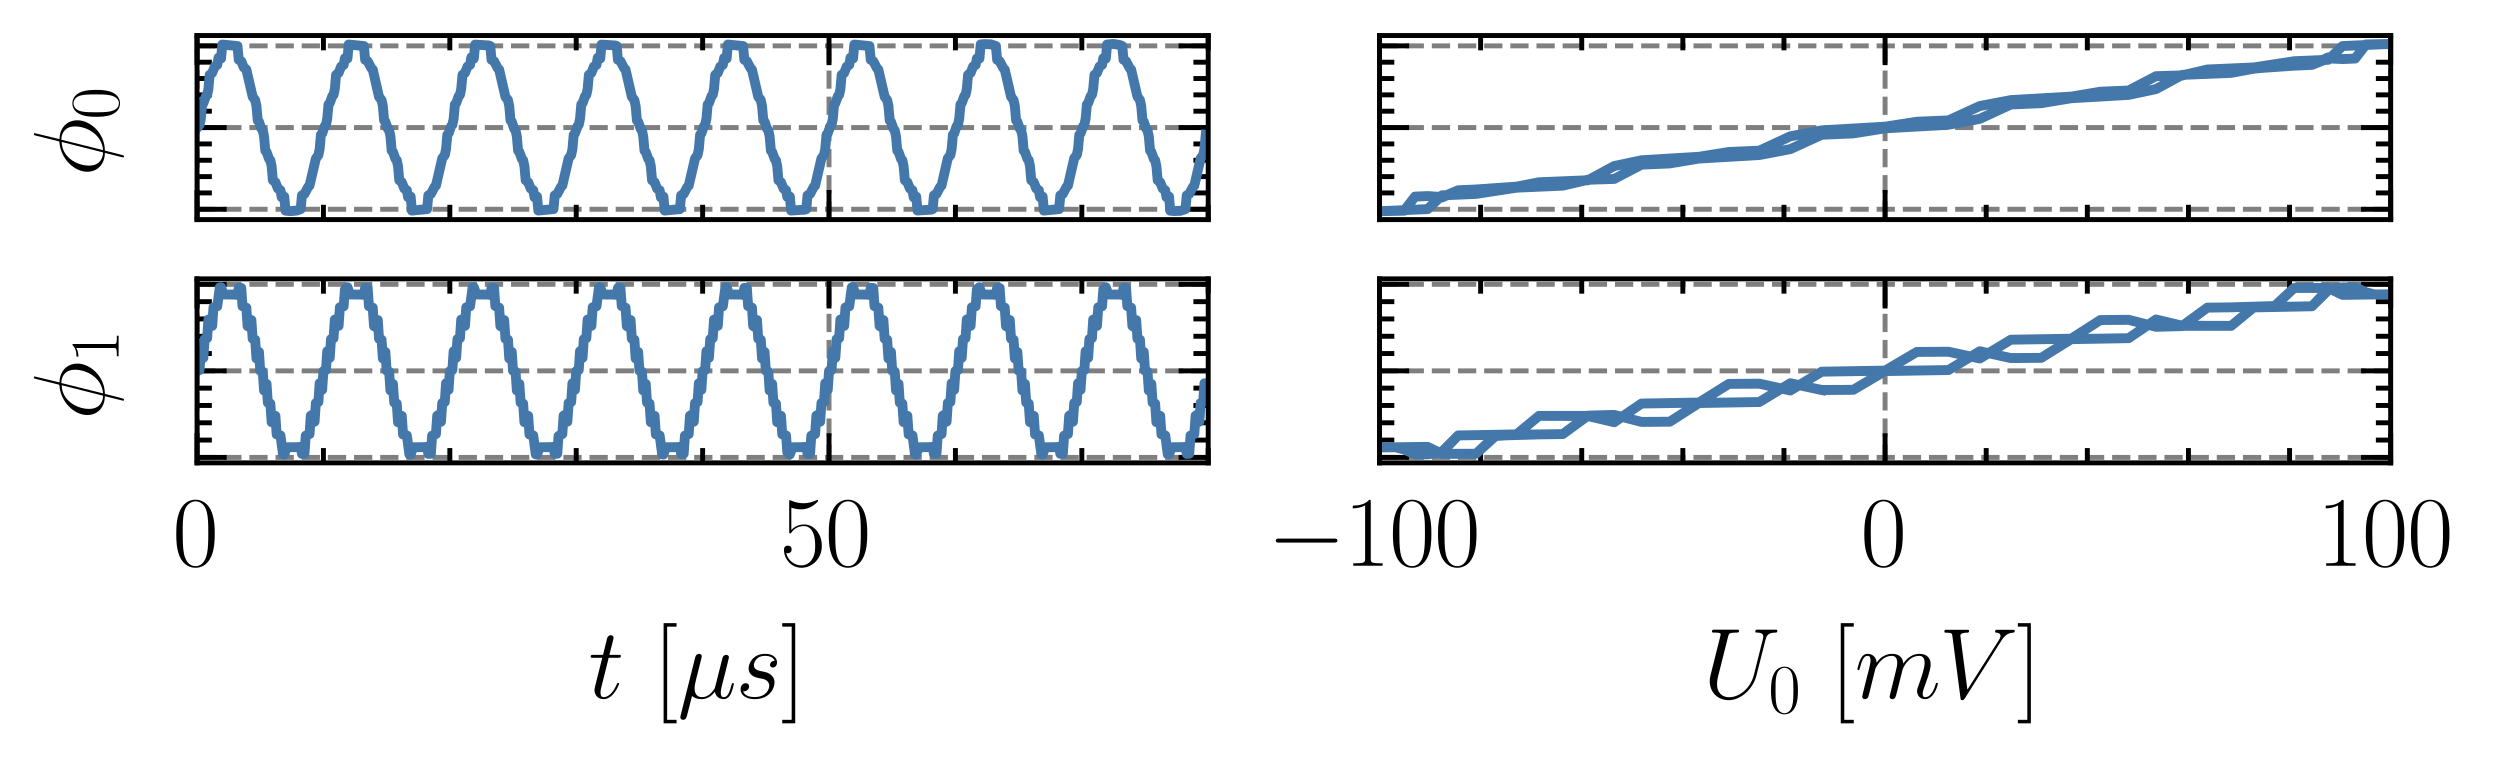 <?xml version="1.0" encoding="utf-8" standalone="no"?>
<!DOCTYPE svg PUBLIC "-//W3C//DTD SVG 1.1//EN"
  "http://www.w3.org/Graphics/SVG/1.1/DTD/svg11.dtd">
<svg xmlns:xlink="http://www.w3.org/1999/xlink" width="253.2pt" height="76.8pt" viewBox="0 0 253.2 76.8" xmlns="http://www.w3.org/2000/svg" version="1.1">
 <defs>
  <style type="text/css">*{stroke-linejoin: round; stroke-linecap: butt}</style>
 </defs>
 <g id="figure_1">
  <g id="patch_1">
   <path d="M 0 76.8 
L 253.2 76.8 
L 253.2 0 
L 0 0 
L 0 76.8 
z
" style="fill: none"/>
  </g>
  <g id="axes_1">
   <g id="patch_2">
    <path d="M 19.956 22.24 
L 122.368 22.24 
L 122.368 3.6 
L 19.956 3.6 
L 19.956 22.24 
z
" style="fill: none"/>
   </g>
   <g id="matplotlib.axis_1">
    <g id="xtick_1">
     <g id="line2d_1">
      <path d="M 19.956 22.24 
L 19.956 3.6 
" clip-path="url(#pda23ecc560)" style="fill: none; stroke-dasharray: 1.85,0.8; stroke-dashoffset: 0; stroke: #000000; stroke-opacity: 0.5; stroke-width: 0.5"/>
     </g>
     <g id="line2d_2">
      <defs>
       <path id="ma9b95d0d51" d="M 0 0 
L 0 -3 
" style="stroke: #000000; stroke-width: 0.5"/>
      </defs>
      <g>
       <use xlink:href="#ma9b95d0d51" x="19.956" y="22.24" style="stroke: #000000; stroke-width: 0.5"/>
      </g>
     </g>
     <g id="line2d_3">
      <defs>
       <path id="m08e67ff7a1" d="M 0 0 
L 0 3 
" style="stroke: #000000; stroke-width: 0.5"/>
      </defs>
      <g>
       <use xlink:href="#m08e67ff7a1" x="19.956" y="3.6" style="stroke: #000000; stroke-width: 0.5"/>
      </g>
     </g>
    </g>
    <g id="xtick_2">
     <g id="line2d_4">
      <path d="M 83.963 22.24 
L 83.963 3.6 
" clip-path="url(#pda23ecc560)" style="fill: none; stroke-dasharray: 1.85,0.8; stroke-dashoffset: 0; stroke: #000000; stroke-opacity: 0.5; stroke-width: 0.5"/>
     </g>
     <g id="line2d_5">
      <g>
       <use xlink:href="#ma9b95d0d51" x="83.963" y="22.24" style="stroke: #000000; stroke-width: 0.5"/>
      </g>
     </g>
     <g id="line2d_6">
      <g>
       <use xlink:href="#m08e67ff7a1" x="83.963" y="3.6" style="stroke: #000000; stroke-width: 0.5"/>
      </g>
     </g>
    </g>
    <g id="xtick_3">
     <g id="line2d_7">
      <defs>
       <path id="mf4398f8604" d="M 0 0 
L 0 -1.5 
" style="stroke: #000000; stroke-width: 0.5"/>
      </defs>
      <g>
       <use xlink:href="#mf4398f8604" x="32.757" y="22.24" style="stroke: #000000; stroke-width: 0.5"/>
      </g>
     </g>
     <g id="line2d_8">
      <defs>
       <path id="ma8f2971dcc" d="M 0 0 
L 0 1.5 
" style="stroke: #000000; stroke-width: 0.5"/>
      </defs>
      <g>
       <use xlink:href="#ma8f2971dcc" x="32.757" y="3.6" style="stroke: #000000; stroke-width: 0.5"/>
      </g>
     </g>
    </g>
    <g id="xtick_4">
     <g id="line2d_9">
      <g>
       <use xlink:href="#mf4398f8604" x="45.559" y="22.24" style="stroke: #000000; stroke-width: 0.5"/>
      </g>
     </g>
     <g id="line2d_10">
      <g>
       <use xlink:href="#ma8f2971dcc" x="45.559" y="3.6" style="stroke: #000000; stroke-width: 0.5"/>
      </g>
     </g>
    </g>
    <g id="xtick_5">
     <g id="line2d_11">
      <g>
       <use xlink:href="#mf4398f8604" x="58.36" y="22.24" style="stroke: #000000; stroke-width: 0.5"/>
      </g>
     </g>
     <g id="line2d_12">
      <g>
       <use xlink:href="#ma8f2971dcc" x="58.36" y="3.6" style="stroke: #000000; stroke-width: 0.5"/>
      </g>
     </g>
    </g>
    <g id="xtick_6">
     <g id="line2d_13">
      <g>
       <use xlink:href="#mf4398f8604" x="71.162" y="22.24" style="stroke: #000000; stroke-width: 0.5"/>
      </g>
     </g>
     <g id="line2d_14">
      <g>
       <use xlink:href="#ma8f2971dcc" x="71.162" y="3.6" style="stroke: #000000; stroke-width: 0.5"/>
      </g>
     </g>
    </g>
    <g id="xtick_7">
     <g id="line2d_15">
      <g>
       <use xlink:href="#mf4398f8604" x="96.765" y="22.24" style="stroke: #000000; stroke-width: 0.5"/>
      </g>
     </g>
     <g id="line2d_16">
      <g>
       <use xlink:href="#ma8f2971dcc" x="96.765" y="3.6" style="stroke: #000000; stroke-width: 0.5"/>
      </g>
     </g>
    </g>
    <g id="xtick_8">
     <g id="line2d_17">
      <g>
       <use xlink:href="#mf4398f8604" x="109.567" y="22.24" style="stroke: #000000; stroke-width: 0.5"/>
      </g>
     </g>
     <g id="line2d_18">
      <g>
       <use xlink:href="#ma8f2971dcc" x="109.567" y="3.6" style="stroke: #000000; stroke-width: 0.5"/>
      </g>
     </g>
    </g>
    <g id="xtick_9">
     <g id="line2d_19">
      <g>
       <use xlink:href="#mf4398f8604" x="122.368" y="22.24" style="stroke: #000000; stroke-width: 0.5"/>
      </g>
     </g>
     <g id="line2d_20">
      <g>
       <use xlink:href="#ma8f2971dcc" x="122.368" y="3.6" style="stroke: #000000; stroke-width: 0.5"/>
      </g>
     </g>
    </g>
   </g>
   <g id="matplotlib.axis_2">
    <g id="ytick_1">
     <g id="line2d_21">
      <path d="M 19.956 21.195 
L 122.368 21.195 
" clip-path="url(#pda23ecc560)" style="fill: none; stroke-dasharray: 1.85,0.8; stroke-dashoffset: 0; stroke: #000000; stroke-opacity: 0.5; stroke-width: 0.5"/>
     </g>
     <g id="line2d_22">
      <defs>
       <path id="m426aceb5e3" d="M 0 0 
L 3 0 
" style="stroke: #000000; stroke-width: 0.5"/>
      </defs>
      <g>
       <use xlink:href="#m426aceb5e3" x="19.956" y="21.195" style="stroke: #000000; stroke-width: 0.5"/>
      </g>
     </g>
     <g id="line2d_23">
      <defs>
       <path id="mb59868f35e" d="M 0 0 
L -3 0 
" style="stroke: #000000; stroke-width: 0.5"/>
      </defs>
      <g>
       <use xlink:href="#mb59868f35e" x="122.368" y="21.195" style="stroke: #000000; stroke-width: 0.5"/>
      </g>
     </g>
    </g>
    <g id="ytick_2">
     <g id="line2d_24">
      <path d="M 19.956 12.92 
L 122.368 12.92 
" clip-path="url(#pda23ecc560)" style="fill: none; stroke-dasharray: 1.85,0.8; stroke-dashoffset: 0; stroke: #000000; stroke-opacity: 0.5; stroke-width: 0.5"/>
     </g>
     <g id="line2d_25">
      <g>
       <use xlink:href="#m426aceb5e3" x="19.956" y="12.92" style="stroke: #000000; stroke-width: 0.5"/>
      </g>
     </g>
     <g id="line2d_26">
      <g>
       <use xlink:href="#mb59868f35e" x="122.368" y="12.92" style="stroke: #000000; stroke-width: 0.5"/>
      </g>
     </g>
    </g>
    <g id="ytick_3">
     <g id="line2d_27">
      <path d="M 19.956 4.645 
L 122.368 4.645 
" clip-path="url(#pda23ecc560)" style="fill: none; stroke-dasharray: 1.85,0.8; stroke-dashoffset: 0; stroke: #000000; stroke-opacity: 0.5; stroke-width: 0.5"/>
     </g>
     <g id="line2d_28">
      <g>
       <use xlink:href="#m426aceb5e3" x="19.956" y="4.645" style="stroke: #000000; stroke-width: 0.5"/>
      </g>
     </g>
     <g id="line2d_29">
      <g>
       <use xlink:href="#mb59868f35e" x="122.368" y="4.645" style="stroke: #000000; stroke-width: 0.5"/>
      </g>
     </g>
    </g>
    <g id="ytick_4">
     <g id="line2d_30">
      <defs>
       <path id="m4ac34f38a4" d="M 0 0 
L 1.5 0 
" style="stroke: #000000; stroke-width: 0.5"/>
      </defs>
      <g>
       <use xlink:href="#m4ac34f38a4" x="19.956" y="19.54" style="stroke: #000000; stroke-width: 0.5"/>
      </g>
     </g>
     <g id="line2d_31">
      <defs>
       <path id="m7cd278a391" d="M 0 0 
L -1.5 0 
" style="stroke: #000000; stroke-width: 0.5"/>
      </defs>
      <g>
       <use xlink:href="#m7cd278a391" x="122.368" y="19.54" style="stroke: #000000; stroke-width: 0.5"/>
      </g>
     </g>
    </g>
    <g id="ytick_5">
     <g id="line2d_32">
      <g>
       <use xlink:href="#m4ac34f38a4" x="19.956" y="17.885" style="stroke: #000000; stroke-width: 0.5"/>
      </g>
     </g>
     <g id="line2d_33">
      <g>
       <use xlink:href="#m7cd278a391" x="122.368" y="17.885" style="stroke: #000000; stroke-width: 0.5"/>
      </g>
     </g>
    </g>
    <g id="ytick_6">
     <g id="line2d_34">
      <g>
       <use xlink:href="#m4ac34f38a4" x="19.956" y="16.23" style="stroke: #000000; stroke-width: 0.5"/>
      </g>
     </g>
     <g id="line2d_35">
      <g>
       <use xlink:href="#m7cd278a391" x="122.368" y="16.23" style="stroke: #000000; stroke-width: 0.5"/>
      </g>
     </g>
    </g>
    <g id="ytick_7">
     <g id="line2d_36">
      <g>
       <use xlink:href="#m4ac34f38a4" x="19.956" y="14.575" style="stroke: #000000; stroke-width: 0.5"/>
      </g>
     </g>
     <g id="line2d_37">
      <g>
       <use xlink:href="#m7cd278a391" x="122.368" y="14.575" style="stroke: #000000; stroke-width: 0.5"/>
      </g>
     </g>
    </g>
    <g id="ytick_8">
     <g id="line2d_38">
      <g>
       <use xlink:href="#m4ac34f38a4" x="19.956" y="11.265" style="stroke: #000000; stroke-width: 0.5"/>
      </g>
     </g>
     <g id="line2d_39">
      <g>
       <use xlink:href="#m7cd278a391" x="122.368" y="11.265" style="stroke: #000000; stroke-width: 0.5"/>
      </g>
     </g>
    </g>
    <g id="ytick_9">
     <g id="line2d_40">
      <g>
       <use xlink:href="#m4ac34f38a4" x="19.956" y="9.61" style="stroke: #000000; stroke-width: 0.5"/>
      </g>
     </g>
     <g id="line2d_41">
      <g>
       <use xlink:href="#m7cd278a391" x="122.368" y="9.61" style="stroke: #000000; stroke-width: 0.5"/>
      </g>
     </g>
    </g>
    <g id="ytick_10">
     <g id="line2d_42">
      <g>
       <use xlink:href="#m4ac34f38a4" x="19.956" y="7.955" style="stroke: #000000; stroke-width: 0.5"/>
      </g>
     </g>
     <g id="line2d_43">
      <g>
       <use xlink:href="#m7cd278a391" x="122.368" y="7.955" style="stroke: #000000; stroke-width: 0.5"/>
      </g>
     </g>
    </g>
    <g id="ytick_11">
     <g id="line2d_44">
      <g>
       <use xlink:href="#m4ac34f38a4" x="19.956" y="6.3" style="stroke: #000000; stroke-width: 0.5"/>
      </g>
     </g>
     <g id="line2d_45">
      <g>
       <use xlink:href="#m7cd278a391" x="122.368" y="6.3" style="stroke: #000000; stroke-width: 0.5"/>
      </g>
     </g>
    </g>
    <g id="text_1">
     <!-- $\phi_0$ -->
     <g transform="translate(10.518 17.874) rotate(-90) scale(0.1 -0.1)">
      <defs>
       <path id="CMMI12-1e" d="M 2752 4390 
C 2752 4448 2707 4448 2688 4448 
C 2630 4448 2624 4435 2598 4326 
L 2253 2939 
C 2234 2856 2227 2849 2221 2843 
C 2214 2830 2170 2824 2157 2824 
C 1107 2734 301 1864 301 1057 
C 301 361 832 -64 1498 -64 
C 1446 -261 1402 -463 1350 -659 
C 1261 -995 1210 -1204 1210 -1229 
C 1210 -1241 1210 -1280 1274 -1280 
C 1293 -1280 1318 -1280 1331 -1254 
C 1344 -1241 1382 -1089 1408 -1008 
L 1645 -64 
C 2739 -64 3571 854 3571 1680 
C 3571 2343 3085 2816 2374 2816 
L 2752 4390 
z
M 2336 2701 
C 2758 2701 3181 2463 3181 1828 
C 3181 1097 2675 128 1677 50 
L 2336 2701 
z
M 1530 50 
C 1216 50 691 220 691 938 
C 691 1761 1274 2676 2195 2676 
L 1530 50 
z
" transform="scale(0.016)"/>
       <path id="CMR17-30" d="M 2688 2025 
C 2688 2416 2682 3080 2413 3591 
C 2176 4039 1798 4198 1466 4198 
C 1158 4198 768 4058 525 3597 
C 269 3118 243 2524 243 2025 
C 243 1661 250 1106 448 619 
C 723 -39 1216 -128 1466 -128 
C 1760 -128 2208 -7 2470 600 
C 2662 1042 2688 1559 2688 2025 
z
M 1466 -26 
C 1056 -26 813 325 723 812 
C 653 1188 653 1738 653 2096 
C 653 2588 653 2997 736 3387 
C 858 3929 1216 4096 1466 4096 
C 1728 4096 2067 3923 2189 3400 
C 2272 3036 2278 2607 2278 2096 
C 2278 1680 2278 1169 2202 792 
C 2067 95 1690 -26 1466 -26 
z
" transform="scale(0.016)"/>
      </defs>
      <use xlink:href="#CMMI12-1e" transform="scale(0.996)"/>
      <use xlink:href="#CMR17-30" transform="translate(57.734 -14.944) scale(0.697)"/>
     </g>
    </g>
   </g>
   <g id="line2d_46">
    <path d="M 19.956 12.97 
L 20.212 12.637 
L 20.34 12.036 
L 20.468 10.582 
L 20.596 10.451 
L 20.852 9.737 
L 20.98 9.611 
L 21.108 9.021 
L 21.236 7.584 
L 21.492 7.381 
L 21.748 6.737 
L 22.004 6.571 
L 22.132 5.84 
L 22.26 5.984 
L 22.388 5.928 
L 22.516 4.513 
L 24.052 4.662 
L 24.18 6.056 
L 24.436 6.201 
L 24.692 6.831 
L 24.948 7.038 
L 25.588 9.792 
L 25.844 10.137 
L 25.972 10.738 
L 26.1 12.194 
L 26.228 12.329 
L 26.484 13.062 
L 26.612 13.203 
L 26.741 13.806 
L 26.869 15.259 
L 26.997 15.39 
L 27.253 16.103 
L 27.381 16.23 
L 27.509 16.823 
L 27.637 18.259 
L 27.893 18.459 
L 28.149 19.103 
L 28.405 19.27 
L 28.533 19.977 
L 28.661 19.856 
L 28.789 19.912 
L 28.917 21.335 
L 29.429 21.389 
L 30.069 21.322 
L 30.453 21.178 
L 30.581 19.784 
L 30.837 19.64 
L 31.221 18.909 
L 31.349 18.802 
L 31.989 16.06 
L 32.245 15.703 
L 32.373 15.103 
L 32.501 13.649 
L 32.629 13.512 
L 32.885 12.778 
L 33.013 12.637 
L 33.141 12.037 
L 33.269 10.582 
L 33.397 10.451 
L 33.653 9.737 
L 33.781 9.611 
L 33.909 9.02 
L 34.037 7.584 
L 34.293 7.381 
L 34.549 6.737 
L 34.805 6.571 
L 34.934 5.892 
L 35.062 5.984 
L 35.19 5.928 
L 35.318 4.51 
L 36.854 4.662 
L 36.982 6.057 
L 37.238 6.201 
L 37.622 6.931 
L 37.75 7.038 
L 38.39 9.814 
L 38.646 10.137 
L 38.774 10.74 
L 38.902 12.193 
L 39.03 12.329 
L 39.286 13.062 
L 39.414 13.203 
L 39.542 13.806 
L 39.67 15.259 
L 39.798 15.39 
L 40.054 16.103 
L 40.182 16.23 
L 40.31 16.816 
L 40.438 18.255 
L 40.694 18.459 
L 40.95 19.103 
L 41.206 19.27 
L 41.334 19.977 
L 41.462 19.856 
L 41.59 19.912 
L 41.718 21.329 
L 43.255 21.178 
L 43.383 19.785 
L 43.639 19.64 
L 44.023 18.909 
L 44.151 18.802 
L 44.791 16.036 
L 45.047 15.703 
L 45.175 15.103 
L 45.303 13.647 
L 45.431 13.512 
L 45.687 12.778 
L 45.815 12.637 
L 45.943 12.034 
L 46.071 10.582 
L 46.199 10.451 
L 46.455 9.737 
L 46.583 9.611 
L 46.711 9.017 
L 46.839 7.583 
L 47.095 7.381 
L 47.351 6.737 
L 47.607 6.571 
L 47.735 5.813 
L 47.863 5.984 
L 47.991 5.928 
L 48.119 4.517 
L 49.527 4.606 
L 49.655 4.662 
L 49.783 6.058 
L 50.039 6.201 
L 50.423 6.931 
L 50.551 7.038 
L 51.191 9.814 
L 51.448 10.137 
L 51.576 10.739 
L 51.704 12.192 
L 51.832 12.329 
L 52.088 13.062 
L 52.216 13.203 
L 52.344 13.805 
L 52.472 15.258 
L 52.6 15.39 
L 52.856 16.103 
L 52.984 16.23 
L 53.112 16.821 
L 53.24 18.261 
L 53.496 18.459 
L 53.752 19.103 
L 54.008 19.27 
L 54.136 19.982 
L 54.264 19.856 
L 54.392 19.912 
L 54.52 21.325 
L 56.056 21.178 
L 56.184 19.785 
L 56.44 19.64 
L 56.824 18.909 
L 56.952 18.802 
L 57.592 16.045 
L 57.848 15.703 
L 57.976 15.101 
L 58.104 13.648 
L 58.232 13.512 
L 58.488 12.778 
L 58.616 12.637 
L 58.744 12.038 
L 58.872 10.583 
L 59 10.451 
L 59.256 9.737 
L 59.384 9.611 
L 59.513 9.018 
L 59.641 7.581 
L 59.897 7.381 
L 60.153 6.737 
L 60.409 6.571 
L 60.537 5.848 
L 60.665 5.984 
L 60.793 5.928 
L 60.921 4.518 
L 62.329 4.606 
L 62.457 4.662 
L 62.585 6.057 
L 62.841 6.201 
L 63.225 6.931 
L 63.353 7.038 
L 63.993 9.803 
L 64.249 10.137 
L 64.377 10.74 
L 64.505 12.192 
L 64.633 12.329 
L 64.889 13.062 
L 65.017 13.203 
L 65.145 13.805 
L 65.273 15.258 
L 65.401 15.39 
L 65.657 16.103 
L 65.785 16.23 
L 65.913 16.82 
L 66.041 18.26 
L 66.297 18.459 
L 66.553 19.103 
L 66.809 19.27 
L 66.937 20.002 
L 67.065 19.856 
L 67.193 19.912 
L 67.321 21.326 
L 68.858 21.178 
L 68.986 19.783 
L 69.242 19.64 
L 69.626 18.909 
L 69.754 18.802 
L 70.394 16.049 
L 70.65 15.703 
L 70.778 15.102 
L 70.906 13.647 
L 71.034 13.512 
L 71.29 12.778 
L 71.418 12.637 
L 71.546 12.036 
L 71.674 10.582 
L 71.802 10.451 
L 72.058 9.737 
L 72.186 9.611 
L 72.314 9.016 
L 72.442 7.584 
L 72.698 7.381 
L 72.954 6.737 
L 73.21 6.571 
L 73.338 5.872 
L 73.466 5.984 
L 73.594 5.928 
L 73.722 4.512 
L 75.258 4.662 
L 75.386 6.056 
L 75.642 6.201 
L 76.027 6.931 
L 76.155 7.038 
L 76.795 9.797 
L 77.051 10.137 
L 77.179 10.736 
L 77.307 12.193 
L 77.435 12.329 
L 77.691 13.062 
L 77.819 13.203 
L 77.947 13.804 
L 78.075 15.257 
L 78.203 15.39 
L 78.459 16.103 
L 78.587 16.23 
L 78.715 16.821 
L 78.843 18.259 
L 79.099 18.459 
L 79.355 19.103 
L 79.611 19.27 
L 79.739 19.952 
L 79.867 19.856 
L 79.995 19.912 
L 80.123 21.323 
L 81.531 21.234 
L 81.659 21.178 
L 81.787 19.785 
L 82.043 19.64 
L 82.427 18.909 
L 82.555 18.802 
L 83.195 16.039 
L 83.451 15.703 
L 83.579 15.104 
L 83.707 13.649 
L 83.835 13.512 
L 84.091 12.778 
L 84.22 12.637 
L 84.348 12.036 
L 84.476 10.582 
L 84.604 10.451 
L 84.86 9.737 
L 84.988 9.611 
L 85.116 9.02 
L 85.244 7.583 
L 85.5 7.381 
L 85.756 6.737 
L 86.012 6.571 
L 86.14 5.837 
L 86.268 5.984 
L 86.396 5.928 
L 86.524 4.513 
L 88.06 4.662 
L 88.188 6.056 
L 88.444 6.201 
L 88.828 6.931 
L 88.956 7.038 
L 89.596 9.794 
L 89.852 10.137 
L 89.98 10.739 
L 90.108 12.192 
L 90.236 12.329 
L 90.492 13.062 
L 90.62 13.203 
L 90.748 13.81 
L 90.876 15.257 
L 91.004 15.39 
L 91.26 16.103 
L 91.388 16.23 
L 91.516 16.826 
L 91.644 18.258 
L 91.9 18.459 
L 92.156 19.103 
L 92.413 19.27 
L 92.541 19.993 
L 92.669 19.856 
L 92.797 19.912 
L 92.925 21.323 
L 94.333 21.234 
L 94.461 21.178 
L 94.589 19.784 
L 94.845 19.64 
L 95.229 18.909 
L 95.357 18.802 
L 95.997 16.024 
L 96.253 15.703 
L 96.381 15.104 
L 96.509 13.649 
L 96.637 13.512 
L 96.893 12.778 
L 97.021 12.637 
L 97.149 12.037 
L 97.277 10.583 
L 97.405 10.451 
L 97.661 9.737 
L 97.789 9.611 
L 97.917 9.025 
L 98.045 7.583 
L 98.301 7.381 
L 98.557 6.737 
L 98.813 6.571 
L 98.941 5.916 
L 99.197 5.928 
L 99.325 4.501 
L 99.709 4.465 
L 100.349 4.487 
L 100.862 4.662 
L 100.99 6.056 
L 101.246 6.201 
L 101.63 6.931 
L 101.758 7.038 
L 102.398 9.797 
L 102.654 10.137 
L 102.782 10.741 
L 102.91 12.192 
L 103.038 12.329 
L 103.294 13.062 
L 103.422 13.203 
L 103.55 13.803 
L 103.678 15.258 
L 103.806 15.39 
L 104.062 16.103 
L 104.19 16.23 
L 104.318 16.824 
L 104.446 18.257 
L 104.702 18.459 
L 104.958 19.103 
L 105.214 19.27 
L 105.342 19.98 
L 105.47 19.856 
L 105.598 19.912 
L 105.726 21.329 
L 107.262 21.178 
L 107.39 19.783 
L 107.646 19.64 
L 108.03 18.909 
L 108.158 18.802 
L 108.799 16.024 
L 109.055 15.703 
L 109.183 15.101 
L 109.311 13.648 
L 109.439 13.512 
L 109.695 12.778 
L 109.823 12.637 
L 109.951 12.035 
L 110.079 10.584 
L 110.207 10.451 
L 110.463 9.737 
L 110.591 9.611 
L 110.719 9.02 
L 110.847 7.58 
L 111.103 7.381 
L 111.359 6.737 
L 111.615 6.571 
L 111.743 5.902 
L 111.871 5.984 
L 111.999 5.928 
L 112.127 4.508 
L 112.767 4.447 
L 113.407 4.558 
L 113.663 4.662 
L 113.791 6.055 
L 114.047 6.201 
L 114.431 6.931 
L 114.559 7.038 
L 115.199 9.783 
L 115.455 10.137 
L 115.583 10.738 
L 115.711 12.192 
L 115.839 12.329 
L 116.095 13.062 
L 116.223 13.203 
L 116.351 13.802 
L 116.479 15.257 
L 116.607 15.39 
L 116.863 16.103 
L 116.992 16.23 
L 117.12 16.822 
L 117.248 18.257 
L 117.504 18.459 
L 117.76 19.103 
L 118.016 19.27 
L 118.144 19.97 
L 118.272 19.856 
L 118.4 19.912 
L 118.528 21.341 
L 118.912 21.375 
L 119.552 21.353 
L 120.064 21.178 
L 120.192 19.786 
L 120.448 19.64 
L 120.832 18.909 
L 120.96 18.802 
L 121.6 16.033 
L 121.856 15.703 
L 121.984 15.1 
L 122.112 13.648 
L 122.112 13.648 
" clip-path="url(#pda23ecc560)" style="fill: none; stroke: #4477aa; stroke-linecap: square"/>
   </g>
   <g id="patch_3">
    <path d="M 19.956 22.24 
L 19.956 3.6 
" style="fill: none; stroke: #000000; stroke-width: 0.5; stroke-linejoin: miter; stroke-linecap: square"/>
   </g>
   <g id="patch_4">
    <path d="M 122.368 22.24 
L 122.368 3.6 
" style="fill: none; stroke: #000000; stroke-width: 0.5; stroke-linejoin: miter; stroke-linecap: square"/>
   </g>
   <g id="patch_5">
    <path d="M 19.956 22.24 
L 122.368 22.24 
" style="fill: none; stroke: #000000; stroke-width: 0.5; stroke-linejoin: miter; stroke-linecap: square"/>
   </g>
   <g id="patch_6">
    <path d="M 19.956 3.6 
L 122.368 3.6 
" style="fill: none; stroke: #000000; stroke-width: 0.5; stroke-linejoin: miter; stroke-linecap: square"/>
   </g>
  </g>
  <g id="axes_2">
   <g id="patch_7">
    <path d="M 139.715 22.24 
L 242.128 22.24 
L 242.128 3.6 
L 139.715 3.6 
L 139.715 22.24 
z
" style="fill: none"/>
   </g>
   <g id="matplotlib.axis_3">
    <g id="xtick_10">
     <g id="line2d_47">
      <path d="M 139.715 22.24 
L 139.715 3.6 
" clip-path="url(#pb04ad77a33)" style="fill: none; stroke-dasharray: 1.85,0.8; stroke-dashoffset: 0; stroke: #000000; stroke-opacity: 0.5; stroke-width: 0.5"/>
     </g>
     <g id="line2d_48">
      <g>
       <use xlink:href="#ma9b95d0d51" x="139.715" y="22.24" style="stroke: #000000; stroke-width: 0.5"/>
      </g>
     </g>
     <g id="line2d_49">
      <g>
       <use xlink:href="#m08e67ff7a1" x="139.715" y="3.6" style="stroke: #000000; stroke-width: 0.5"/>
      </g>
     </g>
    </g>
    <g id="xtick_11">
     <g id="line2d_50">
      <path d="M 190.921 22.24 
L 190.921 3.6 
" clip-path="url(#pb04ad77a33)" style="fill: none; stroke-dasharray: 1.85,0.8; stroke-dashoffset: 0; stroke: #000000; stroke-opacity: 0.5; stroke-width: 0.5"/>
     </g>
     <g id="line2d_51">
      <g>
       <use xlink:href="#ma9b95d0d51" x="190.921" y="22.24" style="stroke: #000000; stroke-width: 0.5"/>
      </g>
     </g>
     <g id="line2d_52">
      <g>
       <use xlink:href="#m08e67ff7a1" x="190.921" y="3.6" style="stroke: #000000; stroke-width: 0.5"/>
      </g>
     </g>
    </g>
    <g id="xtick_12">
     <g id="line2d_53">
      <path d="M 242.128 22.24 
L 242.128 3.6 
" clip-path="url(#pb04ad77a33)" style="fill: none; stroke-dasharray: 1.85,0.8; stroke-dashoffset: 0; stroke: #000000; stroke-opacity: 0.5; stroke-width: 0.5"/>
     </g>
     <g id="line2d_54">
      <g>
       <use xlink:href="#ma9b95d0d51" x="242.128" y="22.24" style="stroke: #000000; stroke-width: 0.5"/>
      </g>
     </g>
     <g id="line2d_55">
      <g>
       <use xlink:href="#m08e67ff7a1" x="242.128" y="3.6" style="stroke: #000000; stroke-width: 0.5"/>
      </g>
     </g>
    </g>
    <g id="xtick_13">
     <g id="line2d_56">
      <g>
       <use xlink:href="#mf4398f8604" x="149.956" y="22.24" style="stroke: #000000; stroke-width: 0.5"/>
      </g>
     </g>
     <g id="line2d_57">
      <g>
       <use xlink:href="#ma8f2971dcc" x="149.956" y="3.6" style="stroke: #000000; stroke-width: 0.5"/>
      </g>
     </g>
    </g>
    <g id="xtick_14">
     <g id="line2d_58">
      <g>
       <use xlink:href="#mf4398f8604" x="160.198" y="22.24" style="stroke: #000000; stroke-width: 0.5"/>
      </g>
     </g>
     <g id="line2d_59">
      <g>
       <use xlink:href="#ma8f2971dcc" x="160.198" y="3.6" style="stroke: #000000; stroke-width: 0.5"/>
      </g>
     </g>
    </g>
    <g id="xtick_15">
     <g id="line2d_60">
      <g>
       <use xlink:href="#mf4398f8604" x="170.439" y="22.24" style="stroke: #000000; stroke-width: 0.5"/>
      </g>
     </g>
     <g id="line2d_61">
      <g>
       <use xlink:href="#ma8f2971dcc" x="170.439" y="3.6" style="stroke: #000000; stroke-width: 0.5"/>
      </g>
     </g>
    </g>
    <g id="xtick_16">
     <g id="line2d_62">
      <g>
       <use xlink:href="#mf4398f8604" x="180.68" y="22.24" style="stroke: #000000; stroke-width: 0.5"/>
      </g>
     </g>
     <g id="line2d_63">
      <g>
       <use xlink:href="#ma8f2971dcc" x="180.68" y="3.6" style="stroke: #000000; stroke-width: 0.5"/>
      </g>
     </g>
    </g>
    <g id="xtick_17">
     <g id="line2d_64">
      <g>
       <use xlink:href="#mf4398f8604" x="201.163" y="22.24" style="stroke: #000000; stroke-width: 0.5"/>
      </g>
     </g>
     <g id="line2d_65">
      <g>
       <use xlink:href="#ma8f2971dcc" x="201.163" y="3.6" style="stroke: #000000; stroke-width: 0.5"/>
      </g>
     </g>
    </g>
    <g id="xtick_18">
     <g id="line2d_66">
      <g>
       <use xlink:href="#mf4398f8604" x="211.404" y="22.24" style="stroke: #000000; stroke-width: 0.5"/>
      </g>
     </g>
     <g id="line2d_67">
      <g>
       <use xlink:href="#ma8f2971dcc" x="211.404" y="3.6" style="stroke: #000000; stroke-width: 0.5"/>
      </g>
     </g>
    </g>
    <g id="xtick_19">
     <g id="line2d_68">
      <g>
       <use xlink:href="#mf4398f8604" x="221.645" y="22.24" style="stroke: #000000; stroke-width: 0.5"/>
      </g>
     </g>
     <g id="line2d_69">
      <g>
       <use xlink:href="#ma8f2971dcc" x="221.645" y="3.6" style="stroke: #000000; stroke-width: 0.5"/>
      </g>
     </g>
    </g>
    <g id="xtick_20">
     <g id="line2d_70">
      <g>
       <use xlink:href="#mf4398f8604" x="231.886" y="22.24" style="stroke: #000000; stroke-width: 0.5"/>
      </g>
     </g>
     <g id="line2d_71">
      <g>
       <use xlink:href="#ma8f2971dcc" x="231.886" y="3.6" style="stroke: #000000; stroke-width: 0.5"/>
      </g>
     </g>
    </g>
   </g>
   <g id="matplotlib.axis_4">
    <g id="ytick_12">
     <g id="line2d_72">
      <path d="M 139.715 21.195 
L 242.128 21.195 
" clip-path="url(#pb04ad77a33)" style="fill: none; stroke-dasharray: 1.85,0.8; stroke-dashoffset: 0; stroke: #000000; stroke-opacity: 0.5; stroke-width: 0.5"/>
     </g>
     <g id="line2d_73">
      <g>
       <use xlink:href="#m426aceb5e3" x="139.715" y="21.195" style="stroke: #000000; stroke-width: 0.5"/>
      </g>
     </g>
     <g id="line2d_74">
      <g>
       <use xlink:href="#mb59868f35e" x="242.128" y="21.195" style="stroke: #000000; stroke-width: 0.5"/>
      </g>
     </g>
    </g>
    <g id="ytick_13">
     <g id="line2d_75">
      <path d="M 139.715 12.92 
L 242.128 12.92 
" clip-path="url(#pb04ad77a33)" style="fill: none; stroke-dasharray: 1.85,0.8; stroke-dashoffset: 0; stroke: #000000; stroke-opacity: 0.5; stroke-width: 0.5"/>
     </g>
     <g id="line2d_76">
      <g>
       <use xlink:href="#m426aceb5e3" x="139.715" y="12.92" style="stroke: #000000; stroke-width: 0.5"/>
      </g>
     </g>
     <g id="line2d_77">
      <g>
       <use xlink:href="#mb59868f35e" x="242.128" y="12.92" style="stroke: #000000; stroke-width: 0.5"/>
      </g>
     </g>
    </g>
    <g id="ytick_14">
     <g id="line2d_78">
      <path d="M 139.715 4.645 
L 242.128 4.645 
" clip-path="url(#pb04ad77a33)" style="fill: none; stroke-dasharray: 1.85,0.8; stroke-dashoffset: 0; stroke: #000000; stroke-opacity: 0.5; stroke-width: 0.5"/>
     </g>
     <g id="line2d_79">
      <g>
       <use xlink:href="#m426aceb5e3" x="139.715" y="4.645" style="stroke: #000000; stroke-width: 0.5"/>
      </g>
     </g>
     <g id="line2d_80">
      <g>
       <use xlink:href="#mb59868f35e" x="242.128" y="4.645" style="stroke: #000000; stroke-width: 0.5"/>
      </g>
     </g>
    </g>
    <g id="ytick_15">
     <g id="line2d_81">
      <g>
       <use xlink:href="#m4ac34f38a4" x="139.715" y="19.54" style="stroke: #000000; stroke-width: 0.5"/>
      </g>
     </g>
     <g id="line2d_82">
      <g>
       <use xlink:href="#m7cd278a391" x="242.128" y="19.54" style="stroke: #000000; stroke-width: 0.5"/>
      </g>
     </g>
    </g>
    <g id="ytick_16">
     <g id="line2d_83">
      <g>
       <use xlink:href="#m4ac34f38a4" x="139.715" y="17.885" style="stroke: #000000; stroke-width: 0.5"/>
      </g>
     </g>
     <g id="line2d_84">
      <g>
       <use xlink:href="#m7cd278a391" x="242.128" y="17.885" style="stroke: #000000; stroke-width: 0.5"/>
      </g>
     </g>
    </g>
    <g id="ytick_17">
     <g id="line2d_85">
      <g>
       <use xlink:href="#m4ac34f38a4" x="139.715" y="16.23" style="stroke: #000000; stroke-width: 0.5"/>
      </g>
     </g>
     <g id="line2d_86">
      <g>
       <use xlink:href="#m7cd278a391" x="242.128" y="16.23" style="stroke: #000000; stroke-width: 0.5"/>
      </g>
     </g>
    </g>
    <g id="ytick_18">
     <g id="line2d_87">
      <g>
       <use xlink:href="#m4ac34f38a4" x="139.715" y="14.575" style="stroke: #000000; stroke-width: 0.5"/>
      </g>
     </g>
     <g id="line2d_88">
      <g>
       <use xlink:href="#m7cd278a391" x="242.128" y="14.575" style="stroke: #000000; stroke-width: 0.5"/>
      </g>
     </g>
    </g>
    <g id="ytick_19">
     <g id="line2d_89">
      <g>
       <use xlink:href="#m4ac34f38a4" x="139.715" y="11.265" style="stroke: #000000; stroke-width: 0.5"/>
      </g>
     </g>
     <g id="line2d_90">
      <g>
       <use xlink:href="#m7cd278a391" x="242.128" y="11.265" style="stroke: #000000; stroke-width: 0.5"/>
      </g>
     </g>
    </g>
    <g id="ytick_20">
     <g id="line2d_91">
      <g>
       <use xlink:href="#m4ac34f38a4" x="139.715" y="9.61" style="stroke: #000000; stroke-width: 0.5"/>
      </g>
     </g>
     <g id="line2d_92">
      <g>
       <use xlink:href="#m7cd278a391" x="242.128" y="9.61" style="stroke: #000000; stroke-width: 0.5"/>
      </g>
     </g>
    </g>
    <g id="ytick_21">
     <g id="line2d_93">
      <g>
       <use xlink:href="#m4ac34f38a4" x="139.715" y="7.955" style="stroke: #000000; stroke-width: 0.5"/>
      </g>
     </g>
     <g id="line2d_94">
      <g>
       <use xlink:href="#m7cd278a391" x="242.128" y="7.955" style="stroke: #000000; stroke-width: 0.5"/>
      </g>
     </g>
    </g>
    <g id="ytick_22">
     <g id="line2d_95">
      <g>
       <use xlink:href="#m4ac34f38a4" x="139.715" y="6.3" style="stroke: #000000; stroke-width: 0.5"/>
      </g>
     </g>
     <g id="line2d_96">
      <g>
       <use xlink:href="#m7cd278a391" x="242.128" y="6.3" style="stroke: #000000; stroke-width: 0.5"/>
      </g>
     </g>
    </g>
   </g>
   <g id="line2d_97">
    <path d="M 190.921 12.97 
L 197.339 12.637 
L 200.516 12.036 
L 203.656 10.582 
L 206.745 10.451 
L 209.772 9.93 
L 215.59 9.611 
L 218.359 9.021 
L 221.02 7.584 
L 225.974 7.381 
L 228.249 6.921 
L 232.348 6.65 
L 234.156 6.571 
L 235.794 5.84 
L 237.254 5.984 
L 238.532 5.928 
L 239.621 4.513 
L 242.128 4.447 
L 238.532 4.606 
L 237.254 4.662 
L 235.794 6.056 
L 232.348 6.201 
L 228.249 6.831 
L 223.561 7.038 
L 221.02 7.633 
L 218.359 7.717 
L 215.59 9.165 
L 212.724 9.288 
L 209.772 9.792 
L 203.656 10.137 
L 200.516 10.738 
L 197.339 12.194 
L 194.137 12.329 
L 190.921 12.855 
L 184.503 13.203 
L 181.326 13.806 
L 178.187 15.259 
L 175.098 15.39 
L 172.071 15.905 
L 166.252 16.23 
L 163.484 16.823 
L 160.823 18.259 
L 155.868 18.459 
L 153.594 18.91 
L 149.495 19.19 
L 147.686 19.27 
L 146.049 19.977 
L 144.588 19.856 
L 143.311 19.912 
L 142.221 21.335 
L 139.715 21.393 
L 142.221 21.283 
L 144.588 21.178 
L 146.049 19.784 
L 149.495 19.64 
L 153.594 19.009 
L 158.281 18.802 
L 160.823 18.208 
L 163.484 18.123 
L 166.252 16.675 
L 169.119 16.553 
L 172.071 16.06 
L 178.187 15.703 
L 181.326 15.103 
L 184.503 13.649 
L 187.706 13.512 
L 190.921 12.981 
L 197.339 12.637 
L 200.516 12.037 
L 203.656 10.582 
L 206.745 10.451 
L 209.772 9.934 
L 215.59 9.611 
L 218.359 9.02 
L 221.02 7.584 
L 225.974 7.381 
L 228.249 6.916 
L 232.348 6.65 
L 234.156 6.571 
L 235.794 5.892 
L 237.254 5.984 
L 238.532 5.928 
L 239.621 4.51 
L 242.128 4.447 
L 238.532 4.606 
L 237.254 4.662 
L 235.794 6.057 
L 232.348 6.201 
L 228.249 6.831 
L 223.561 7.038 
L 221.02 7.632 
L 218.359 7.717 
L 215.59 9.165 
L 212.724 9.288 
L 209.772 9.814 
L 203.656 10.137 
L 200.516 10.74 
L 197.339 12.193 
L 194.137 12.329 
L 190.921 12.828 
L 184.503 13.203 
L 181.326 13.806 
L 178.187 15.259 
L 175.098 15.39 
L 172.071 15.878 
L 166.252 16.23 
L 163.484 16.816 
L 160.823 18.255 
L 155.868 18.459 
L 153.594 18.935 
L 149.495 19.19 
L 147.686 19.27 
L 146.049 19.977 
L 144.588 19.856 
L 143.311 19.912 
L 142.221 21.329 
L 139.715 21.393 
L 143.311 21.234 
L 144.588 21.178 
L 146.049 19.785 
L 149.495 19.64 
L 153.594 19.009 
L 158.281 18.802 
L 160.823 18.201 
L 163.484 18.123 
L 166.252 16.676 
L 169.119 16.553 
L 172.071 16.036 
L 178.187 15.703 
L 181.326 15.103 
L 184.503 13.647 
L 187.706 13.512 
L 190.921 12.997 
L 197.339 12.637 
L 200.516 12.034 
L 203.656 10.582 
L 206.745 10.451 
L 209.772 9.94 
L 215.59 9.611 
L 218.359 9.017 
L 221.02 7.583 
L 225.974 7.381 
L 228.249 6.927 
L 232.348 6.65 
L 234.156 6.571 
L 235.794 5.813 
L 237.254 5.984 
L 238.532 5.928 
L 239.621 4.517 
L 242.128 4.447 
L 238.532 4.606 
L 237.254 4.662 
L 235.794 6.058 
L 232.348 6.201 
L 228.249 6.831 
L 223.561 7.038 
L 221.02 7.636 
L 218.359 7.717 
L 215.59 9.165 
L 212.724 9.288 
L 209.772 9.814 
L 203.656 10.137 
L 200.516 10.739 
L 197.339 12.192 
L 194.137 12.329 
L 190.921 12.859 
L 184.503 13.203 
L 181.326 13.805 
L 178.187 15.258 
L 175.098 15.39 
L 172.071 15.908 
L 166.252 16.23 
L 163.484 16.821 
L 160.823 18.261 
L 155.868 18.459 
L 153.594 18.935 
L 149.495 19.19 
L 147.686 19.27 
L 146.049 19.982 
L 144.588 19.856 
L 143.311 19.912 
L 142.221 21.325 
L 139.715 21.393 
L 143.311 21.234 
L 144.588 21.178 
L 146.049 19.785 
L 149.495 19.64 
L 153.594 19.01 
L 158.281 18.802 
L 160.823 18.204 
L 163.484 18.123 
L 166.252 16.675 
L 169.119 16.553 
L 172.071 16.045 
L 178.187 15.703 
L 181.326 15.101 
L 184.503 13.648 
L 187.706 13.512 
L 190.921 12.994 
L 197.339 12.637 
L 200.516 12.038 
L 203.656 10.583 
L 206.745 10.451 
L 209.772 9.937 
L 215.59 9.611 
L 218.359 9.018 
L 221.02 7.581 
L 225.974 7.381 
L 228.249 6.922 
L 232.348 6.65 
L 234.156 6.571 
L 235.794 5.848 
L 237.254 5.984 
L 238.532 5.928 
L 239.621 4.518 
L 242.128 4.447 
L 238.532 4.606 
L 237.254 4.662 
L 235.794 6.057 
L 232.348 6.201 
L 228.249 6.831 
L 223.561 7.038 
L 221.02 7.631 
L 218.359 7.717 
L 215.59 9.164 
L 212.724 9.288 
L 209.772 9.803 
L 203.656 10.137 
L 200.516 10.74 
L 197.339 12.192 
L 194.137 12.329 
L 190.921 12.856 
L 184.503 13.203 
L 181.326 13.805 
L 178.187 15.258 
L 175.098 15.39 
L 172.071 15.887 
L 166.252 16.23 
L 163.484 16.82 
L 160.823 18.26 
L 155.868 18.459 
L 153.594 18.905 
L 149.495 19.19 
L 147.686 19.27 
L 146.049 20.002 
L 144.588 19.856 
L 143.311 19.912 
L 142.221 21.326 
L 139.715 21.393 
L 143.311 21.234 
L 144.588 21.178 
L 146.049 19.783 
L 149.495 19.64 
L 153.594 19.009 
L 158.281 18.802 
L 160.823 18.201 
L 163.484 18.123 
L 166.252 16.676 
L 169.119 16.553 
L 172.071 16.049 
L 178.187 15.703 
L 181.326 15.102 
L 184.503 13.647 
L 187.706 13.512 
L 190.921 12.983 
L 197.339 12.637 
L 200.516 12.036 
L 203.656 10.582 
L 206.745 10.451 
L 209.772 9.95 
L 215.59 9.611 
L 218.359 9.016 
L 221.02 7.584 
L 225.974 7.381 
L 228.249 6.94 
L 232.348 6.65 
L 234.156 6.571 
L 235.794 5.872 
L 237.254 5.984 
L 238.532 5.928 
L 239.621 4.512 
L 242.128 4.447 
L 238.532 4.606 
L 237.254 4.662 
L 235.794 6.056 
L 232.348 6.201 
L 228.249 6.831 
L 223.561 7.038 
L 221.02 7.643 
L 218.359 7.717 
L 215.59 9.164 
L 212.724 9.288 
L 209.772 9.797 
L 203.656 10.137 
L 200.516 10.736 
L 197.339 12.193 
L 194.137 12.329 
L 190.921 12.846 
L 184.503 13.203 
L 181.326 13.804 
L 178.187 15.257 
L 175.098 15.39 
L 172.071 15.9 
L 166.252 16.23 
L 163.484 16.821 
L 160.823 18.259 
L 155.868 18.459 
L 153.594 18.901 
L 149.495 19.19 
L 147.686 19.27 
L 146.049 19.952 
L 144.588 19.856 
L 143.311 19.912 
L 142.221 21.323 
L 139.715 21.393 
L 143.311 21.234 
L 144.588 21.178 
L 146.049 19.785 
L 149.495 19.64 
L 153.594 19.009 
L 158.281 18.802 
L 160.823 18.206 
L 163.484 18.123 
L 166.252 16.675 
L 169.119 16.553 
L 172.071 16.039 
L 178.187 15.703 
L 181.326 15.104 
L 184.503 13.649 
L 187.706 13.512 
L 190.921 12.99 
L 197.339 12.637 
L 200.516 12.036 
L 203.656 10.582 
L 206.745 10.451 
L 209.772 9.939 
L 215.59 9.611 
L 218.359 9.02 
L 221.02 7.583 
L 225.974 7.381 
L 228.249 6.963 
L 230.376 6.737 
L 234.156 6.571 
L 235.794 5.837 
L 237.254 5.984 
L 238.532 5.928 
L 239.621 4.513 
L 242.128 4.447 
L 238.532 4.606 
L 237.254 4.662 
L 235.794 6.056 
L 232.348 6.201 
L 228.249 6.831 
L 223.561 7.038 
L 221.02 7.644 
L 218.359 7.717 
L 215.59 9.164 
L 212.724 9.288 
L 209.772 9.794 
L 203.656 10.137 
L 200.516 10.739 
L 197.339 12.192 
L 194.137 12.329 
L 190.921 12.854 
L 184.503 13.203 
L 181.326 13.81 
L 178.187 15.257 
L 175.098 15.39 
L 172.071 15.914 
L 166.252 16.23 
L 163.484 16.826 
L 160.823 18.258 
L 155.868 18.459 
L 153.594 18.93 
L 149.495 19.19 
L 147.686 19.27 
L 146.049 19.993 
L 144.588 19.856 
L 143.311 19.912 
L 142.221 21.323 
L 139.715 21.393 
L 143.311 21.234 
L 144.588 21.178 
L 146.049 19.784 
L 149.495 19.64 
L 153.594 19.009 
L 158.281 18.802 
L 160.823 18.203 
L 163.484 18.123 
L 166.252 16.676 
L 169.119 16.553 
L 172.071 16.024 
L 178.187 15.703 
L 181.326 15.104 
L 184.503 13.649 
L 187.706 13.512 
L 190.921 12.982 
L 197.339 12.637 
L 200.516 12.037 
L 203.656 10.583 
L 206.745 10.451 
L 209.772 9.949 
L 215.59 9.611 
L 218.359 9.025 
L 221.02 7.583 
L 225.974 7.381 
L 228.249 6.921 
L 232.348 6.65 
L 234.156 6.571 
L 235.794 5.916 
L 237.254 5.984 
L 238.532 5.928 
L 239.621 4.501 
L 242.128 4.447 
L 239.621 4.558 
L 237.254 4.662 
L 235.794 6.056 
L 232.348 6.201 
L 228.249 6.831 
L 223.561 7.038 
L 221.02 7.634 
L 218.359 7.717 
L 215.59 9.164 
L 212.724 9.288 
L 209.772 9.797 
L 203.656 10.137 
L 200.516 10.741 
L 197.339 12.192 
L 194.137 12.329 
L 190.921 12.835 
L 184.503 13.203 
L 181.326 13.803 
L 178.187 15.258 
L 175.098 15.39 
L 172.071 15.886 
L 166.252 16.23 
L 163.484 16.824 
L 160.823 18.257 
L 155.868 18.459 
L 153.594 18.922 
L 149.495 19.19 
L 147.686 19.27 
L 146.049 19.98 
L 144.588 19.856 
L 143.311 19.912 
L 142.221 21.329 
L 139.715 21.393 
L 143.311 21.234 
L 144.588 21.178 
L 146.049 19.783 
L 149.495 19.64 
L 153.594 19.009 
L 158.281 18.802 
L 160.823 18.199 
L 163.484 18.123 
L 166.252 16.676 
L 169.119 16.553 
L 172.071 16.024 
L 178.187 15.703 
L 181.326 15.101 
L 184.503 13.648 
L 187.706 13.512 
L 190.921 12.997 
L 197.339 12.637 
L 200.516 12.035 
L 203.656 10.584 
L 206.745 10.451 
L 209.772 9.919 
L 215.59 9.611 
L 218.359 9.02 
L 221.02 7.58 
L 225.974 7.381 
L 228.249 6.916 
L 232.348 6.65 
L 234.156 6.571 
L 235.794 5.902 
L 237.254 5.984 
L 238.532 5.928 
L 239.621 4.508 
L 242.128 4.447 
L 238.532 4.606 
L 237.254 4.662 
L 235.794 6.055 
L 232.348 6.201 
L 228.249 6.831 
L 223.561 7.038 
L 221.02 7.648 
L 218.359 7.717 
L 215.59 9.166 
L 212.724 9.288 
L 209.772 9.783 
L 203.656 10.137 
L 200.516 10.738 
L 197.339 12.192 
L 194.137 12.329 
L 190.921 12.847 
L 184.503 13.203 
L 181.326 13.802 
L 178.187 15.257 
L 175.098 15.39 
L 172.071 15.896 
L 166.252 16.23 
L 163.484 16.822 
L 160.823 18.257 
L 155.868 18.459 
L 153.594 18.906 
L 149.495 19.19 
L 147.686 19.27 
L 146.049 19.97 
L 144.588 19.856 
L 143.311 19.912 
L 142.221 21.341 
L 139.715 21.393 
L 142.221 21.283 
L 144.588 21.178 
L 146.049 19.786 
L 149.495 19.64 
L 153.594 19.009 
L 158.281 18.802 
L 160.823 18.199 
L 163.484 18.123 
L 166.252 16.676 
L 169.119 16.553 
L 172.071 16.033 
L 178.187 15.703 
L 181.326 15.1 
L 184.503 13.648 
L 184.503 13.648 
" clip-path="url(#pb04ad77a33)" style="fill: none; stroke: #4477aa; stroke-linecap: square"/>
   </g>
   <g id="patch_8">
    <path d="M 139.715 22.24 
L 139.715 3.6 
" style="fill: none; stroke: #000000; stroke-width: 0.5; stroke-linejoin: miter; stroke-linecap: square"/>
   </g>
   <g id="patch_9">
    <path d="M 242.128 22.24 
L 242.128 3.6 
" style="fill: none; stroke: #000000; stroke-width: 0.5; stroke-linejoin: miter; stroke-linecap: square"/>
   </g>
   <g id="patch_10">
    <path d="M 139.715 22.24 
L 242.128 22.24 
" style="fill: none; stroke: #000000; stroke-width: 0.5; stroke-linejoin: miter; stroke-linecap: square"/>
   </g>
   <g id="patch_11">
    <path d="M 139.715 3.6 
L 242.128 3.6 
" style="fill: none; stroke: #000000; stroke-width: 0.5; stroke-linejoin: miter; stroke-linecap: square"/>
   </g>
  </g>
  <g id="axes_3">
   <g id="patch_12">
    <path d="M 19.956 46.881 
L 122.368 46.881 
L 122.368 28.241 
L 19.956 28.241 
L 19.956 46.881 
z
" style="fill: none"/>
   </g>
   <g id="matplotlib.axis_5">
    <g id="xtick_21">
     <g id="line2d_98">
      <path d="M 19.956 46.881 
L 19.956 28.241 
" clip-path="url(#pb606acd7b5)" style="fill: none; stroke-dasharray: 1.85,0.8; stroke-dashoffset: 0; stroke: #000000; stroke-opacity: 0.5; stroke-width: 0.5"/>
     </g>
     <g id="line2d_99">
      <g>
       <use xlink:href="#ma9b95d0d51" x="19.956" y="46.881" style="stroke: #000000; stroke-width: 0.5"/>
      </g>
     </g>
     <g id="line2d_100">
      <g>
       <use xlink:href="#m08e67ff7a1" x="19.956" y="28.241" style="stroke: #000000; stroke-width: 0.5"/>
      </g>
     </g>
     <g id="text_2">
      <!-- $\mathdefault{0}$ -->
      <g transform="translate(17.465 57.3) scale(0.1 -0.1)">
       <use xlink:href="#CMR17-30" transform="scale(0.996)"/>
      </g>
     </g>
    </g>
    <g id="xtick_22">
     <g id="line2d_101">
      <path d="M 83.963 46.881 
L 83.963 28.241 
" clip-path="url(#pb606acd7b5)" style="fill: none; stroke-dasharray: 1.85,0.8; stroke-dashoffset: 0; stroke: #000000; stroke-opacity: 0.5; stroke-width: 0.5"/>
     </g>
     <g id="line2d_102">
      <g>
       <use xlink:href="#ma9b95d0d51" x="83.963" y="46.881" style="stroke: #000000; stroke-width: 0.5"/>
      </g>
     </g>
     <g id="line2d_103">
      <g>
       <use xlink:href="#m08e67ff7a1" x="83.963" y="28.241" style="stroke: #000000; stroke-width: 0.5"/>
      </g>
     </g>
     <g id="text_3">
      <!-- $\mathdefault{50}$ -->
      <g transform="translate(78.982 57.3) scale(0.1 -0.1)">
       <defs>
        <path id="CMR17-35" d="M 730 3692 
C 794 3666 1056 3584 1325 3584 
C 1920 3584 2246 3911 2432 4100 
C 2432 4157 2432 4192 2394 4192 
C 2387 4192 2374 4192 2323 4163 
C 2099 4058 1837 3973 1517 3973 
C 1325 3973 1037 3999 723 4139 
C 653 4171 640 4171 634 4171 
C 602 4171 595 4164 595 4037 
L 595 2203 
C 595 2089 595 2057 659 2057 
C 691 2057 704 2070 736 2114 
C 941 2401 1222 2522 1542 2522 
C 1766 2522 2246 2382 2246 1289 
C 2246 1085 2246 715 2054 421 
C 1894 159 1645 25 1370 25 
C 947 25 518 320 403 814 
C 429 807 480 795 506 795 
C 589 795 749 840 749 1038 
C 749 1210 627 1280 506 1280 
C 358 1280 262 1190 262 1011 
C 262 454 704 -128 1382 -128 
C 2042 -128 2669 440 2669 1264 
C 2669 2030 2170 2624 1549 2624 
C 1222 2624 947 2503 730 2274 
L 730 3692 
z
" transform="scale(0.016)"/>
       </defs>
       <use xlink:href="#CMR17-35" transform="scale(0.996)"/>
       <use xlink:href="#CMR17-30" transform="translate(45.69 0) scale(0.996)"/>
      </g>
     </g>
    </g>
    <g id="xtick_23">
     <g id="line2d_104">
      <g>
       <use xlink:href="#mf4398f8604" x="32.757" y="46.881" style="stroke: #000000; stroke-width: 0.5"/>
      </g>
     </g>
     <g id="line2d_105">
      <g>
       <use xlink:href="#ma8f2971dcc" x="32.757" y="28.241" style="stroke: #000000; stroke-width: 0.5"/>
      </g>
     </g>
    </g>
    <g id="xtick_24">
     <g id="line2d_106">
      <g>
       <use xlink:href="#mf4398f8604" x="45.559" y="46.881" style="stroke: #000000; stroke-width: 0.5"/>
      </g>
     </g>
     <g id="line2d_107">
      <g>
       <use xlink:href="#ma8f2971dcc" x="45.559" y="28.241" style="stroke: #000000; stroke-width: 0.5"/>
      </g>
     </g>
    </g>
    <g id="xtick_25">
     <g id="line2d_108">
      <g>
       <use xlink:href="#mf4398f8604" x="58.36" y="46.881" style="stroke: #000000; stroke-width: 0.5"/>
      </g>
     </g>
     <g id="line2d_109">
      <g>
       <use xlink:href="#ma8f2971dcc" x="58.36" y="28.241" style="stroke: #000000; stroke-width: 0.5"/>
      </g>
     </g>
    </g>
    <g id="xtick_26">
     <g id="line2d_110">
      <g>
       <use xlink:href="#mf4398f8604" x="71.162" y="46.881" style="stroke: #000000; stroke-width: 0.5"/>
      </g>
     </g>
     <g id="line2d_111">
      <g>
       <use xlink:href="#ma8f2971dcc" x="71.162" y="28.241" style="stroke: #000000; stroke-width: 0.5"/>
      </g>
     </g>
    </g>
    <g id="xtick_27">
     <g id="line2d_112">
      <g>
       <use xlink:href="#mf4398f8604" x="96.765" y="46.881" style="stroke: #000000; stroke-width: 0.5"/>
      </g>
     </g>
     <g id="line2d_113">
      <g>
       <use xlink:href="#ma8f2971dcc" x="96.765" y="28.241" style="stroke: #000000; stroke-width: 0.5"/>
      </g>
     </g>
    </g>
    <g id="xtick_28">
     <g id="line2d_114">
      <g>
       <use xlink:href="#mf4398f8604" x="109.567" y="46.881" style="stroke: #000000; stroke-width: 0.5"/>
      </g>
     </g>
     <g id="line2d_115">
      <g>
       <use xlink:href="#ma8f2971dcc" x="109.567" y="28.241" style="stroke: #000000; stroke-width: 0.5"/>
      </g>
     </g>
    </g>
    <g id="xtick_29">
     <g id="line2d_116">
      <g>
       <use xlink:href="#mf4398f8604" x="122.368" y="46.881" style="stroke: #000000; stroke-width: 0.5"/>
      </g>
     </g>
     <g id="line2d_117">
      <g>
       <use xlink:href="#ma8f2971dcc" x="122.368" y="28.241" style="stroke: #000000; stroke-width: 0.5"/>
      </g>
     </g>
    </g>
    <g id="text_4">
     <!-- $t$ [$\mu s$] -->
     <g transform="translate(59.599 70.709) scale(0.1 -0.1)">
      <defs>
       <path id="CMMI12-74" d="M 1286 2566 
L 1875 2566 
C 1997 2566 2061 2566 2061 2681 
C 2061 2752 2022 2752 1894 2752 
L 1331 2752 
L 1568 3692 
C 1594 3781 1594 3794 1594 3840 
C 1594 3943 1510 4000 1427 4000 
C 1376 4000 1229 3981 1178 3775 
L 928 2752 
L 326 2752 
C 198 2752 141 2752 141 2630 
C 141 2566 186 2566 307 2566 
L 877 2566 
L 454 881 
C 403 658 384 594 384 511 
C 384 211 595 -64 954 -64 
C 1600 -64 1946 868 1946 912 
C 1946 951 1920 970 1882 970 
C 1869 970 1843 970 1830 944 
C 1824 938 1818 931 1773 829 
C 1638 511 1344 64 973 64 
C 781 64 768 224 768 364 
C 768 370 768 492 787 568 
L 1286 2566 
z
" transform="scale(0.016)"/>
       <path id="CMR17-5b" d="M 1504 -1600 
L 1504 -1377 
L 902 -1377 
L 902 4544 
L 1504 4544 
L 1504 4767 
L 678 4767 
L 678 -1600 
L 1504 -1600 
z
" transform="scale(0.016)"/>
       <path id="CMMI12-16" d="M 922 140 
C 1082 -6 1318 -64 1536 -64 
C 1946 -64 2227 208 2374 405 
C 2438 69 2707 -64 2931 -64 
C 3123 -64 3277 50 3392 277 
C 3494 493 3584 879 3584 903 
C 3584 935 3558 960 3520 960 
C 3462 960 3456 928 3430 834 
C 3334 461 3213 64 2950 64 
C 2765 64 2752 229 2752 358 
C 2752 504 2810 735 2854 926 
L 3034 1615 
C 3059 1737 3130 2023 3162 2139 
C 3200 2292 3270 2567 3270 2592 
C 3270 2688 3194 2752 3098 2752 
C 3040 2752 2906 2726 2854 2535 
L 2406 760 
C 2374 632 2374 619 2291 517 
C 2214 409 1965 64 1562 64 
C 1203 64 1088 326 1088 625 
C 1088 811 1146 1034 1171 1143 
L 1459 2293 
C 1491 2414 1542 2618 1542 2657 
C 1542 2759 1459 2816 1376 2816 
C 1318 2816 1178 2797 1126 2592 
L 198 -1107 
C 192 -1139 179 -1177 179 -1216 
C 179 -1312 256 -1376 352 -1376 
C 538 -1376 576 -1228 621 -1050 
L 922 140 
z
" transform="scale(0.016)"/>
       <path id="CMMI12-73" d="M 1459 1280 
C 1568 1261 1741 1223 1779 1216 
C 1862 1192 2150 1090 2150 783 
C 2150 586 1971 70 1229 70 
C 1094 70 614 70 486 436 
C 742 404 870 603 870 745 
C 870 880 781 950 653 950 
C 512 950 326 841 326 552 
C 326 173 710 -64 1222 -64 
C 2195 -64 2483 651 2483 984 
C 2483 1079 2483 1258 2278 1462 
C 2118 1616 1965 1648 1619 1718 
C 1446 1756 1171 1814 1171 2101 
C 1171 2229 1286 2689 1894 2689 
C 2163 2689 2426 2589 2490 2368 
C 2208 2368 2195 2125 2195 2119 
C 2195 1984 2317 1946 2374 1946 
C 2464 1946 2643 2015 2643 2281 
C 2643 2545 2400 2816 1901 2816 
C 1062 2816 838 2160 838 1899 
C 838 1414 1312 1312 1459 1280 
z
" transform="scale(0.016)"/>
       <path id="CMR17-5d" d="M 915 4767 
L 90 4767 
L 90 4544 
L 691 4544 
L 691 -1377 
L 90 -1377 
L 90 -1600 
L 915 -1600 
L 915 4767 
z
" transform="scale(0.016)"/>
      </defs>
      <use xlink:href="#CMMI12-74" transform="scale(0.996)"/>
      <use xlink:href="#CMR17-5b" transform="translate(65.302 0) scale(0.996)"/>
      <use xlink:href="#CMMI12-16" transform="translate(90.173 0) scale(0.996)"/>
      <use xlink:href="#CMMI12-73" transform="translate(148.865 0) scale(0.996)"/>
      <use xlink:href="#CMR17-5d" transform="translate(194.815 0) scale(0.996)"/>
     </g>
    </g>
   </g>
   <g id="matplotlib.axis_6">
    <g id="ytick_23">
     <g id="line2d_118">
      <path d="M 19.956 46.323 
L 122.368 46.323 
" clip-path="url(#pb606acd7b5)" style="fill: none; stroke-dasharray: 1.85,0.8; stroke-dashoffset: 0; stroke: #000000; stroke-opacity: 0.5; stroke-width: 0.5"/>
     </g>
     <g id="line2d_119">
      <g>
       <use xlink:href="#m426aceb5e3" x="19.956" y="46.323" style="stroke: #000000; stroke-width: 0.5"/>
      </g>
     </g>
     <g id="line2d_120">
      <g>
       <use xlink:href="#mb59868f35e" x="122.368" y="46.323" style="stroke: #000000; stroke-width: 0.5"/>
      </g>
     </g>
    </g>
    <g id="ytick_24">
     <g id="line2d_121">
      <path d="M 19.956 37.561 
L 122.368 37.561 
" clip-path="url(#pb606acd7b5)" style="fill: none; stroke-dasharray: 1.85,0.8; stroke-dashoffset: 0; stroke: #000000; stroke-opacity: 0.5; stroke-width: 0.5"/>
     </g>
     <g id="line2d_122">
      <g>
       <use xlink:href="#m426aceb5e3" x="19.956" y="37.561" style="stroke: #000000; stroke-width: 0.5"/>
      </g>
     </g>
     <g id="line2d_123">
      <g>
       <use xlink:href="#mb59868f35e" x="122.368" y="37.561" style="stroke: #000000; stroke-width: 0.5"/>
      </g>
     </g>
    </g>
    <g id="ytick_25">
     <g id="line2d_124">
      <path d="M 19.956 28.799 
L 122.368 28.799 
" clip-path="url(#pb606acd7b5)" style="fill: none; stroke-dasharray: 1.85,0.8; stroke-dashoffset: 0; stroke: #000000; stroke-opacity: 0.5; stroke-width: 0.5"/>
     </g>
     <g id="line2d_125">
      <g>
       <use xlink:href="#m426aceb5e3" x="19.956" y="28.799" style="stroke: #000000; stroke-width: 0.5"/>
      </g>
     </g>
     <g id="line2d_126">
      <g>
       <use xlink:href="#mb59868f35e" x="122.368" y="28.799" style="stroke: #000000; stroke-width: 0.5"/>
      </g>
     </g>
    </g>
    <g id="ytick_26">
     <g id="line2d_127">
      <g>
       <use xlink:href="#m4ac34f38a4" x="19.956" y="44.57" style="stroke: #000000; stroke-width: 0.5"/>
      </g>
     </g>
     <g id="line2d_128">
      <g>
       <use xlink:href="#m7cd278a391" x="122.368" y="44.57" style="stroke: #000000; stroke-width: 0.5"/>
      </g>
     </g>
    </g>
    <g id="ytick_27">
     <g id="line2d_129">
      <g>
       <use xlink:href="#m4ac34f38a4" x="19.956" y="42.818" style="stroke: #000000; stroke-width: 0.5"/>
      </g>
     </g>
     <g id="line2d_130">
      <g>
       <use xlink:href="#m7cd278a391" x="122.368" y="42.818" style="stroke: #000000; stroke-width: 0.5"/>
      </g>
     </g>
    </g>
    <g id="ytick_28">
     <g id="line2d_131">
      <g>
       <use xlink:href="#m4ac34f38a4" x="19.956" y="41.066" style="stroke: #000000; stroke-width: 0.5"/>
      </g>
     </g>
     <g id="line2d_132">
      <g>
       <use xlink:href="#m7cd278a391" x="122.368" y="41.066" style="stroke: #000000; stroke-width: 0.5"/>
      </g>
     </g>
    </g>
    <g id="ytick_29">
     <g id="line2d_133">
      <g>
       <use xlink:href="#m4ac34f38a4" x="19.956" y="39.313" style="stroke: #000000; stroke-width: 0.5"/>
      </g>
     </g>
     <g id="line2d_134">
      <g>
       <use xlink:href="#m7cd278a391" x="122.368" y="39.313" style="stroke: #000000; stroke-width: 0.5"/>
      </g>
     </g>
    </g>
    <g id="ytick_30">
     <g id="line2d_135">
      <g>
       <use xlink:href="#m4ac34f38a4" x="19.956" y="35.809" style="stroke: #000000; stroke-width: 0.5"/>
      </g>
     </g>
     <g id="line2d_136">
      <g>
       <use xlink:href="#m7cd278a391" x="122.368" y="35.809" style="stroke: #000000; stroke-width: 0.5"/>
      </g>
     </g>
    </g>
    <g id="ytick_31">
     <g id="line2d_137">
      <g>
       <use xlink:href="#m4ac34f38a4" x="19.956" y="34.056" style="stroke: #000000; stroke-width: 0.5"/>
      </g>
     </g>
     <g id="line2d_138">
      <g>
       <use xlink:href="#m7cd278a391" x="122.368" y="34.056" style="stroke: #000000; stroke-width: 0.5"/>
      </g>
     </g>
    </g>
    <g id="ytick_32">
     <g id="line2d_139">
      <g>
       <use xlink:href="#m4ac34f38a4" x="19.956" y="32.304" style="stroke: #000000; stroke-width: 0.5"/>
      </g>
     </g>
     <g id="line2d_140">
      <g>
       <use xlink:href="#m7cd278a391" x="122.368" y="32.304" style="stroke: #000000; stroke-width: 0.5"/>
      </g>
     </g>
    </g>
    <g id="ytick_33">
     <g id="line2d_141">
      <g>
       <use xlink:href="#m4ac34f38a4" x="19.956" y="30.552" style="stroke: #000000; stroke-width: 0.5"/>
      </g>
     </g>
     <g id="line2d_142">
      <g>
       <use xlink:href="#m7cd278a391" x="122.368" y="30.552" style="stroke: #000000; stroke-width: 0.5"/>
      </g>
     </g>
    </g>
    <g id="text_5">
     <!-- $\phi_1$ -->
     <g transform="translate(10.518 42.515) rotate(-90) scale(0.1 -0.1)">
      <defs>
       <path id="CMR17-31" d="M 1702 4058 
C 1702 4192 1696 4192 1606 4192 
C 1357 3916 979 3827 621 3827 
C 602 3827 570 3827 563 3808 
C 557 3795 557 3782 557 3648 
C 755 3648 1088 3686 1344 3839 
L 1344 461 
C 1344 236 1331 160 781 160 
L 589 160 
L 589 0 
C 896 0 1216 0 1523 0 
C 1830 0 2150 0 2458 0 
L 2458 160 
L 2266 160 
C 1715 160 1702 230 1702 458 
L 1702 4058 
z
" transform="scale(0.016)"/>
      </defs>
      <use xlink:href="#CMMI12-1e" transform="scale(0.996)"/>
      <use xlink:href="#CMR17-31" transform="translate(57.734 -14.944) scale(0.697)"/>
     </g>
    </g>
   </g>
   <g id="line2d_143">
    <path d="M 19.956 37.576 
L 20.212 37.478 
L 20.34 35.574 
L 20.468 36.262 
L 20.596 36.242 
L 20.724 34.345 
L 20.98 34.251 
L 21.108 32.361 
L 21.236 33.001 
L 21.492 33.003 
L 21.62 31.124 
L 22.004 31.021 
L 22.26 29.105 
L 22.388 29.088 
L 22.644 29.824 
L 23.796 29.836 
L 24.052 29.867 
L 24.18 29.154 
L 24.436 29.168 
L 24.564 31.016 
L 24.948 31.158 
L 25.076 33.027 
L 25.204 33.102 
L 25.332 32.39 
L 25.46 32.413 
L 25.588 34.305 
L 25.844 34.406 
L 25.972 36.307 
L 26.1 35.628 
L 26.228 35.643 
L 26.356 37.542 
L 26.612 37.644 
L 26.741 39.546 
L 26.869 38.861 
L 26.997 38.88 
L 27.125 40.775 
L 27.381 40.871 
L 27.509 42.757 
L 27.637 42.13 
L 27.893 42.119 
L 28.021 43.995 
L 28.405 44.101 
L 28.661 46.017 
L 28.789 46.034 
L 29.045 45.298 
L 30.197 45.286 
L 30.453 45.255 
L 30.581 45.965 
L 30.837 45.954 
L 30.965 44.118 
L 31.349 43.964 
L 31.477 42.094 
L 31.605 42.02 
L 31.733 42.73 
L 31.861 42.709 
L 31.989 40.821 
L 32.245 40.716 
L 32.373 38.814 
L 32.501 39.504 
L 32.629 39.479 
L 32.757 37.579 
L 33.013 37.478 
L 33.141 35.573 
L 33.269 36.263 
L 33.397 36.242 
L 33.525 34.346 
L 33.781 34.251 
L 33.909 32.363 
L 34.037 33.001 
L 34.293 33.003 
L 34.421 31.122 
L 34.805 31.021 
L 34.934 29.312 
L 35.19 29.088 
L 35.446 29.824 
L 36.598 29.836 
L 36.854 29.867 
L 36.982 29.158 
L 37.238 29.168 
L 37.366 31.013 
L 37.75 31.158 
L 37.878 33.029 
L 38.006 33.102 
L 38.134 32.391 
L 38.262 32.413 
L 38.39 34.311 
L 38.646 34.406 
L 38.774 36.306 
L 38.902 35.626 
L 39.03 35.643 
L 39.158 37.534 
L 39.414 37.644 
L 39.542 39.546 
L 39.67 38.864 
L 39.798 38.88 
L 39.926 40.767 
L 40.182 40.871 
L 40.31 42.765 
L 40.438 42.117 
L 40.694 42.119 
L 40.822 44.003 
L 41.206 44.101 
L 41.462 46.017 
L 41.59 46.034 
L 41.846 45.298 
L 42.998 45.286 
L 43.255 45.255 
L 43.383 45.971 
L 43.639 45.954 
L 43.767 44.119 
L 44.151 43.964 
L 44.279 42.103 
L 44.407 42.02 
L 44.535 42.733 
L 44.663 42.709 
L 44.791 40.814 
L 45.047 40.716 
L 45.175 38.814 
L 45.303 39.494 
L 45.431 39.479 
L 45.559 37.583 
L 45.815 37.478 
L 45.943 35.577 
L 46.071 36.264 
L 46.199 36.242 
L 46.327 34.348 
L 46.583 34.251 
L 46.711 32.366 
L 46.839 32.998 
L 47.095 33.003 
L 47.223 31.125 
L 47.607 31.021 
L 47.863 29.105 
L 47.991 29.088 
L 48.247 29.824 
L 49.399 29.836 
L 49.655 29.867 
L 49.783 29.164 
L 50.039 29.168 
L 50.167 30.994 
L 50.423 31.127 
L 50.551 31.158 
L 50.679 33.024 
L 50.807 33.102 
L 50.935 32.39 
L 51.063 32.413 
L 51.191 34.311 
L 51.448 34.406 
L 51.576 36.306 
L 51.704 35.622 
L 51.832 35.643 
L 51.96 37.543 
L 52.216 37.644 
L 52.344 39.547 
L 52.472 38.856 
L 52.6 38.88 
L 52.728 40.776 
L 52.984 40.871 
L 53.112 42.759 
L 53.24 42.138 
L 53.496 42.119 
L 53.624 44.003 
L 54.008 44.101 
L 54.264 46.017 
L 54.392 46.034 
L 54.648 45.298 
L 55.8 45.286 
L 56.056 45.255 
L 56.184 45.972 
L 56.44 45.954 
L 56.568 44.161 
L 56.824 43.995 
L 56.952 43.964 
L 57.08 42.099 
L 57.208 42.02 
L 57.336 42.729 
L 57.464 42.709 
L 57.592 40.817 
L 57.848 40.716 
L 57.976 38.816 
L 58.104 39.501 
L 58.232 39.479 
L 58.36 37.583 
L 58.616 37.478 
L 58.744 35.572 
L 58.872 36.264 
L 59 36.242 
L 59.128 34.347 
L 59.384 34.251 
L 59.513 32.365 
L 59.641 32.991 
L 59.897 33.003 
L 60.025 31.124 
L 60.409 31.021 
L 60.665 29.105 
L 60.793 29.088 
L 61.049 29.824 
L 62.201 29.836 
L 62.457 29.867 
L 62.585 29.159 
L 62.841 29.168 
L 62.969 31.002 
L 63.353 31.158 
L 63.481 33.03 
L 63.609 33.102 
L 63.737 32.387 
L 63.865 32.413 
L 63.993 34.308 
L 64.249 34.406 
L 64.377 36.305 
L 64.505 35.622 
L 64.633 35.643 
L 64.761 37.542 
L 65.017 37.644 
L 65.145 39.547 
L 65.273 38.857 
L 65.401 38.88 
L 65.529 40.77 
L 65.785 40.871 
L 65.913 42.76 
L 66.041 42.136 
L 66.297 42.119 
L 66.425 43.994 
L 66.809 44.101 
L 67.065 46.017 
L 67.193 46.034 
L 67.449 45.298 
L 68.602 45.286 
L 68.858 45.255 
L 68.986 45.963 
L 69.242 45.954 
L 69.37 44.119 
L 69.754 43.964 
L 69.882 42.102 
L 70.01 42.02 
L 70.138 42.733 
L 70.266 42.709 
L 70.394 40.818 
L 70.65 40.716 
L 70.778 38.815 
L 70.906 39.497 
L 71.034 39.479 
L 71.162 37.58 
L 71.418 37.478 
L 71.546 35.574 
L 71.674 36.263 
L 71.802 36.242 
L 71.93 34.351 
L 72.186 34.251 
L 72.314 32.367 
L 72.442 33 
L 72.698 33.003 
L 72.826 31.129 
L 73.21 31.021 
L 73.466 29.105 
L 73.594 29.088 
L 73.85 29.824 
L 75.002 29.836 
L 75.258 29.867 
L 75.386 29.152 
L 75.642 29.168 
L 75.77 31.002 
L 76.155 31.158 
L 76.283 33.015 
L 76.411 33.102 
L 76.539 32.388 
L 76.667 32.413 
L 76.795 34.306 
L 77.051 34.406 
L 77.179 36.309 
L 77.307 35.624 
L 77.435 35.643 
L 77.563 37.539 
L 77.819 37.644 
L 77.947 39.548 
L 78.075 38.856 
L 78.203 38.88 
L 78.331 40.774 
L 78.587 40.871 
L 78.715 42.759 
L 78.843 42.13 
L 79.099 42.119 
L 79.227 43.993 
L 79.611 44.101 
L 79.739 45.807 
L 79.995 46.034 
L 80.251 45.298 
L 81.403 45.286 
L 81.659 45.255 
L 81.787 45.969 
L 82.043 45.954 
L 82.171 44.122 
L 82.555 43.964 
L 82.683 42.097 
L 82.811 42.02 
L 82.939 42.73 
L 83.067 42.709 
L 83.195 40.815 
L 83.451 40.716 
L 83.579 38.813 
L 83.707 39.502 
L 83.835 39.479 
L 83.963 37.582 
L 84.22 37.478 
L 84.348 35.574 
L 84.476 36.263 
L 84.604 36.242 
L 84.732 34.348 
L 84.988 34.251 
L 85.116 32.362 
L 85.244 32.998 
L 85.5 33.003 
L 85.628 31.136 
L 86.012 31.021 
L 86.268 29.105 
L 86.396 29.088 
L 86.652 29.824 
L 87.804 29.836 
L 88.06 29.867 
L 88.188 29.156 
L 88.444 29.168 
L 88.572 31.014 
L 88.956 31.158 
L 89.084 33.014 
L 89.212 33.102 
L 89.34 32.386 
L 89.468 32.413 
L 89.596 34.305 
L 89.852 34.406 
L 89.98 36.307 
L 90.108 35.622 
L 90.236 35.643 
L 90.364 37.542 
L 90.62 37.644 
L 90.748 39.542 
L 90.876 38.855 
L 91.004 38.88 
L 91.132 40.778 
L 91.388 40.871 
L 91.516 42.753 
L 91.644 42.125 
L 91.9 42.119 
L 92.028 44.001 
L 92.413 44.101 
L 92.669 46.017 
L 92.797 46.034 
L 93.053 45.298 
L 94.205 45.286 
L 94.461 45.255 
L 94.589 45.969 
L 94.845 45.954 
L 94.973 44.121 
L 95.357 43.964 
L 95.485 42.1 
L 95.613 42.02 
L 95.741 42.733 
L 95.869 42.709 
L 95.997 40.81 
L 96.253 40.716 
L 96.381 38.813 
L 96.509 39.506 
L 96.637 39.479 
L 96.765 37.579 
L 97.021 37.478 
L 97.149 35.573 
L 97.277 36.266 
L 97.405 36.242 
L 97.533 34.351 
L 97.789 34.251 
L 97.917 32.356 
L 98.045 32.997 
L 98.301 33.003 
L 98.429 31.124 
L 98.813 31.021 
L 98.941 29.283 
L 99.197 29.088 
L 99.453 29.824 
L 100.606 29.836 
L 100.862 29.867 
L 100.99 29.153 
L 101.246 29.168 
L 101.374 31.004 
L 101.758 31.158 
L 101.886 33.025 
L 102.014 33.102 
L 102.142 32.388 
L 102.27 32.413 
L 102.398 34.306 
L 102.654 34.406 
L 102.782 36.304 
L 102.91 35.621 
L 103.038 35.643 
L 103.166 37.536 
L 103.422 37.644 
L 103.55 39.549 
L 103.678 38.859 
L 103.806 38.88 
L 103.934 40.77 
L 104.19 40.871 
L 104.318 42.755 
L 104.446 42.124 
L 104.702 42.119 
L 104.83 43.999 
L 105.214 44.101 
L 105.47 46.017 
L 105.598 46.034 
L 105.854 45.298 
L 107.006 45.286 
L 107.262 45.255 
L 107.39 45.961 
L 107.646 45.954 
L 107.774 44.126 
L 108.03 43.995 
L 108.158 43.964 
L 108.286 42.105 
L 108.414 42.02 
L 108.542 42.733 
L 108.67 42.709 
L 108.799 40.81 
L 109.055 40.716 
L 109.183 38.816 
L 109.311 39.498 
L 109.439 39.479 
L 109.567 37.584 
L 109.823 37.478 
L 109.951 35.575 
L 110.079 36.269 
L 110.207 36.242 
L 110.335 34.342 
L 110.591 34.251 
L 110.719 32.362 
L 110.847 32.987 
L 111.103 33.003 
L 111.231 31.122 
L 111.615 31.021 
L 111.743 29.299 
L 111.999 29.088 
L 112.255 29.824 
L 113.407 29.836 
L 113.663 29.867 
L 113.791 29.149 
L 114.047 29.168 
L 114.175 31.004 
L 114.559 31.158 
L 114.687 33.01 
L 114.815 33.102 
L 114.943 32.396 
L 115.071 32.413 
L 115.199 34.302 
L 115.455 34.406 
L 115.583 36.308 
L 115.711 35.623 
L 115.839 35.643 
L 115.967 37.54 
L 116.223 37.644 
L 116.351 39.551 
L 116.479 38.855 
L 116.607 38.88 
L 116.735 40.773 
L 116.992 40.871 
L 117.12 42.758 
L 117.248 42.123 
L 117.504 42.119 
L 117.632 43.994 
L 118.016 44.101 
L 118.272 46.017 
L 118.4 46.034 
L 118.656 45.298 
L 119.808 45.286 
L 120.064 45.255 
L 120.192 45.975 
L 120.448 45.954 
L 120.576 44.11 
L 120.96 43.964 
L 121.088 42.105 
L 121.216 42.02 
L 121.344 42.732 
L 121.472 42.709 
L 121.6 40.813 
L 121.856 40.716 
L 121.984 38.817 
L 122.112 39.499 
L 122.112 39.499 
" clip-path="url(#pb606acd7b5)" style="fill: none; stroke: #4477aa; stroke-linecap: square"/>
   </g>
   <g id="patch_13">
    <path d="M 19.956 46.881 
L 19.956 28.241 
" style="fill: none; stroke: #000000; stroke-width: 0.5; stroke-linejoin: miter; stroke-linecap: square"/>
   </g>
   <g id="patch_14">
    <path d="M 122.368 46.881 
L 122.368 28.241 
" style="fill: none; stroke: #000000; stroke-width: 0.5; stroke-linejoin: miter; stroke-linecap: square"/>
   </g>
   <g id="patch_15">
    <path d="M 19.956 46.881 
L 122.368 46.881 
" style="fill: none; stroke: #000000; stroke-width: 0.5; stroke-linejoin: miter; stroke-linecap: square"/>
   </g>
   <g id="patch_16">
    <path d="M 19.956 28.241 
L 122.368 28.241 
" style="fill: none; stroke: #000000; stroke-width: 0.5; stroke-linejoin: miter; stroke-linecap: square"/>
   </g>
  </g>
  <g id="axes_4">
   <g id="patch_17">
    <path d="M 139.715 46.881 
L 242.128 46.881 
L 242.128 28.241 
L 139.715 28.241 
L 139.715 46.881 
z
" style="fill: none"/>
   </g>
   <g id="matplotlib.axis_7">
    <g id="xtick_30">
     <g id="line2d_144">
      <path d="M 139.715 46.881 
L 139.715 28.241 
" clip-path="url(#p14952706dc)" style="fill: none; stroke-dasharray: 1.85,0.8; stroke-dashoffset: 0; stroke: #000000; stroke-opacity: 0.5; stroke-width: 0.5"/>
     </g>
     <g id="line2d_145">
      <g>
       <use xlink:href="#ma9b95d0d51" x="139.715" y="46.881" style="stroke: #000000; stroke-width: 0.5"/>
      </g>
     </g>
     <g id="line2d_146">
      <g>
       <use xlink:href="#m08e67ff7a1" x="139.715" y="28.241" style="stroke: #000000; stroke-width: 0.5"/>
      </g>
     </g>
     <g id="text_6">
      <!-- $\mathdefault{−100}$ -->
      <g transform="translate(128.369 57.3) scale(0.1 -0.1)">
       <defs>
        <path id="CMSY10-0" d="M 4218 1472 
C 4326 1472 4442 1472 4442 1600 
C 4442 1728 4326 1728 4218 1728 
L 755 1728 
C 646 1728 531 1728 531 1600 
C 531 1472 646 1472 755 1472 
L 4218 1472 
z
" transform="scale(0.016)"/>
       </defs>
       <use xlink:href="#CMSY10-0" transform="scale(0.996)"/>
       <use xlink:href="#CMR17-31" transform="translate(77.487 0) scale(0.996)"/>
       <use xlink:href="#CMR17-30" transform="translate(123.178 0) scale(0.996)"/>
       <use xlink:href="#CMR17-30" transform="translate(168.868 0) scale(0.996)"/>
      </g>
     </g>
    </g>
    <g id="xtick_31">
     <g id="line2d_147">
      <path d="M 190.921 46.881 
L 190.921 28.241 
" clip-path="url(#p14952706dc)" style="fill: none; stroke-dasharray: 1.85,0.8; stroke-dashoffset: 0; stroke: #000000; stroke-opacity: 0.5; stroke-width: 0.5"/>
     </g>
     <g id="line2d_148">
      <g>
       <use xlink:href="#ma9b95d0d51" x="190.921" y="46.881" style="stroke: #000000; stroke-width: 0.5"/>
      </g>
     </g>
     <g id="line2d_149">
      <g>
       <use xlink:href="#m08e67ff7a1" x="190.921" y="28.241" style="stroke: #000000; stroke-width: 0.5"/>
      </g>
     </g>
     <g id="text_7">
      <!-- $\mathdefault{0}$ -->
      <g transform="translate(188.431 57.3) scale(0.1 -0.1)">
       <use xlink:href="#CMR17-30" transform="scale(0.996)"/>
      </g>
     </g>
    </g>
    <g id="xtick_32">
     <g id="line2d_150">
      <path d="M 242.128 46.881 
L 242.128 28.241 
" clip-path="url(#p14952706dc)" style="fill: none; stroke-dasharray: 1.85,0.8; stroke-dashoffset: 0; stroke: #000000; stroke-opacity: 0.5; stroke-width: 0.5"/>
     </g>
     <g id="line2d_151">
      <g>
       <use xlink:href="#ma9b95d0d51" x="242.128" y="46.881" style="stroke: #000000; stroke-width: 0.5"/>
      </g>
     </g>
     <g id="line2d_152">
      <g>
       <use xlink:href="#m08e67ff7a1" x="242.128" y="28.241" style="stroke: #000000; stroke-width: 0.5"/>
      </g>
     </g>
     <g id="text_8">
      <!-- $\mathdefault{100}$ -->
      <g transform="translate(234.656 57.3) scale(0.1 -0.1)">
       <use xlink:href="#CMR17-31" transform="scale(0.996)"/>
       <use xlink:href="#CMR17-30" transform="translate(45.69 0) scale(0.996)"/>
       <use xlink:href="#CMR17-30" transform="translate(91.381 0) scale(0.996)"/>
      </g>
     </g>
    </g>
    <g id="xtick_33">
     <g id="line2d_153">
      <g>
       <use xlink:href="#mf4398f8604" x="149.956" y="46.881" style="stroke: #000000; stroke-width: 0.5"/>
      </g>
     </g>
     <g id="line2d_154">
      <g>
       <use xlink:href="#ma8f2971dcc" x="149.956" y="28.241" style="stroke: #000000; stroke-width: 0.5"/>
      </g>
     </g>
    </g>
    <g id="xtick_34">
     <g id="line2d_155">
      <g>
       <use xlink:href="#mf4398f8604" x="160.198" y="46.881" style="stroke: #000000; stroke-width: 0.5"/>
      </g>
     </g>
     <g id="line2d_156">
      <g>
       <use xlink:href="#ma8f2971dcc" x="160.198" y="28.241" style="stroke: #000000; stroke-width: 0.5"/>
      </g>
     </g>
    </g>
    <g id="xtick_35">
     <g id="line2d_157">
      <g>
       <use xlink:href="#mf4398f8604" x="170.439" y="46.881" style="stroke: #000000; stroke-width: 0.5"/>
      </g>
     </g>
     <g id="line2d_158">
      <g>
       <use xlink:href="#ma8f2971dcc" x="170.439" y="28.241" style="stroke: #000000; stroke-width: 0.5"/>
      </g>
     </g>
    </g>
    <g id="xtick_36">
     <g id="line2d_159">
      <g>
       <use xlink:href="#mf4398f8604" x="180.68" y="46.881" style="stroke: #000000; stroke-width: 0.5"/>
      </g>
     </g>
     <g id="line2d_160">
      <g>
       <use xlink:href="#ma8f2971dcc" x="180.68" y="28.241" style="stroke: #000000; stroke-width: 0.5"/>
      </g>
     </g>
    </g>
    <g id="xtick_37">
     <g id="line2d_161">
      <g>
       <use xlink:href="#mf4398f8604" x="201.163" y="46.881" style="stroke: #000000; stroke-width: 0.5"/>
      </g>
     </g>
     <g id="line2d_162">
      <g>
       <use xlink:href="#ma8f2971dcc" x="201.163" y="28.241" style="stroke: #000000; stroke-width: 0.5"/>
      </g>
     </g>
    </g>
    <g id="xtick_38">
     <g id="line2d_163">
      <g>
       <use xlink:href="#mf4398f8604" x="211.404" y="46.881" style="stroke: #000000; stroke-width: 0.5"/>
      </g>
     </g>
     <g id="line2d_164">
      <g>
       <use xlink:href="#ma8f2971dcc" x="211.404" y="28.241" style="stroke: #000000; stroke-width: 0.5"/>
      </g>
     </g>
    </g>
    <g id="xtick_39">
     <g id="line2d_165">
      <g>
       <use xlink:href="#mf4398f8604" x="221.645" y="46.881" style="stroke: #000000; stroke-width: 0.5"/>
      </g>
     </g>
     <g id="line2d_166">
      <g>
       <use xlink:href="#ma8f2971dcc" x="221.645" y="28.241" style="stroke: #000000; stroke-width: 0.5"/>
      </g>
     </g>
    </g>
    <g id="xtick_40">
     <g id="line2d_167">
      <g>
       <use xlink:href="#mf4398f8604" x="231.886" y="46.881" style="stroke: #000000; stroke-width: 0.5"/>
      </g>
     </g>
     <g id="line2d_168">
      <g>
       <use xlink:href="#ma8f2971dcc" x="231.886" y="28.241" style="stroke: #000000; stroke-width: 0.5"/>
      </g>
     </g>
    </g>
    <g id="text_9">
     <!-- $U_0$ [$mV$] -->
     <g transform="translate(172.471 70.709) scale(0.1 -0.1)">
      <defs>
       <path id="CMMI12-55" d="M 3238 1474 
C 3014 581 2272 57 1670 57 
C 1210 57 896 363 896 891 
C 896 916 896 1107 966 1387 
L 1594 3887 
C 1651 4103 1664 4167 2118 4167 
C 2234 4167 2298 4167 2298 4282 
C 2298 4352 2240 4352 2202 4352 
C 2086 4352 1952 4352 1830 4352 
L 1075 4352 
C 954 4352 819 4352 698 4352 
C 653 4352 576 4352 576 4231 
C 576 4167 621 4167 742 4167 
C 1126 4167 1126 4116 1126 4046 
C 1126 4008 1082 3824 1050 3715 
L 493 1488 
C 474 1418 435 1246 435 1075 
C 435 374 941 -128 1638 -128 
C 2285 -128 3002 384 3328 1197 
C 3373 1305 3430 1530 3469 1702 
C 3533 1933 3667 2496 3712 2662 
L 3955 3623 
C 4038 3956 4090 4167 4653 4167 
C 4704 4173 4730 4224 4730 4282 
C 4730 4352 4672 4352 4646 4352 
C 4557 4352 4442 4352 4352 4352 
L 4051 4352 
C 3654 4352 3450 4352 3443 4352 
C 3405 4352 3328 4352 3328 4231 
C 3328 4167 3379 4167 3424 4167 
C 3808 4167 3834 4020 3834 3905 
C 3834 3848 3834 3828 3808 3739 
L 3238 1474 
z
" transform="scale(0.016)"/>
       <path id="CMMI12-6d" d="M 1318 1871 
C 1331 1910 1491 2229 1728 2433 
C 1894 2586 2112 2689 2362 2689 
C 2618 2689 2707 2497 2707 2242 
C 2707 2203 2707 2076 2630 1775 
L 2470 1118 
C 2419 926 2298 453 2285 383 
C 2259 287 2221 121 2221 96 
C 2221 6 2291 -64 2387 -64 
C 2579 -64 2611 83 2669 313 
L 3053 1839 
C 3066 1890 3398 2689 4102 2689 
C 4358 2689 4448 2497 4448 2242 
C 4448 1884 4198 1188 4058 805 
C 4000 651 3968 568 3968 453 
C 3968 166 4166 -64 4474 -64 
C 5069 -64 5293 875 5293 913 
C 5293 945 5267 971 5229 971 
C 5171 971 5165 952 5133 843 
C 4986 332 4749 64 4493 64 
C 4429 64 4326 64 4326 269 
C 4326 436 4403 640 4429 710 
C 4544 1018 4832 1773 4832 2145 
C 4832 2528 4608 2816 4122 2816 
C 3693 2816 3347 2574 3091 2197 
C 3072 2542 2861 2816 2381 2816 
C 1811 2816 1510 2415 1395 2255 
C 1376 2618 1114 2816 832 2816 
C 646 2816 499 2727 378 2484 
C 262 2254 173 1865 173 1839 
C 173 1814 198 1782 243 1782 
C 294 1782 301 1788 339 1935 
C 435 2312 557 2689 813 2689 
C 960 2689 1011 2586 1011 2395 
C 1011 2254 947 2005 902 1807 
L 723 1118 
C 698 996 627 709 595 594 
C 550 428 480 128 480 96 
C 480 6 550 -64 646 -64 
C 723 -64 813 -26 864 70 
C 877 102 934 326 966 453 
L 1107 1028 
L 1318 1871 
z
" transform="scale(0.016)"/>
       <path id="CMMI12-56" d="M 3962 3640 
C 4179 3984 4378 4136 4704 4162 
C 4768 4168 4819 4168 4819 4282 
C 4819 4308 4806 4346 4749 4346 
C 4634 4346 4358 4346 4243 4346 
C 4058 4346 3866 4346 3686 4346 
C 3635 4346 3571 4346 3571 4226 
C 3571 4168 3629 4162 3654 4162 
C 3891 4143 3917 4029 3917 3952 
C 3917 3857 3827 3710 3821 3704 
L 1811 540 
L 1363 3969 
C 1363 4160 1696 4160 1766 4160 
C 1862 4160 1920 4160 1920 4282 
C 1920 4346 1850 4346 1830 4346 
C 1722 4346 1594 4346 1485 4346 
L 1126 4346 
C 659 4346 467 4346 461 4346 
C 422 4346 346 4346 346 4230 
C 346 4160 390 4160 493 4160 
C 819 4160 838 4102 858 3944 
L 1370 24 
C 1389 -109 1389 -128 1478 -128 
C 1555 -128 1587 -109 1651 -8 
L 3962 3640 
z
" transform="scale(0.016)"/>
      </defs>
      <use xlink:href="#CMMI12-55" transform="scale(0.996)"/>
      <use xlink:href="#CMR17-30" transform="translate(66.252 -14.944) scale(0.697)"/>
      <use xlink:href="#CMR17-5b" transform="translate(128.809 0) scale(0.996)"/>
      <use xlink:href="#CMMI12-6d" transform="translate(153.68 0) scale(0.996)"/>
      <use xlink:href="#CMMI12-56" transform="translate(239.008 0) scale(0.996)"/>
      <use xlink:href="#CMR17-5d" transform="translate(317.555 0) scale(0.996)"/>
     </g>
    </g>
   </g>
   <g id="matplotlib.axis_8">
    <g id="ytick_34">
     <g id="line2d_169">
      <path d="M 139.715 46.323 
L 242.128 46.323 
" clip-path="url(#p14952706dc)" style="fill: none; stroke-dasharray: 1.85,0.8; stroke-dashoffset: 0; stroke: #000000; stroke-opacity: 0.5; stroke-width: 0.5"/>
     </g>
     <g id="line2d_170">
      <g>
       <use xlink:href="#m426aceb5e3" x="139.715" y="46.323" style="stroke: #000000; stroke-width: 0.5"/>
      </g>
     </g>
     <g id="line2d_171">
      <g>
       <use xlink:href="#mb59868f35e" x="242.128" y="46.323" style="stroke: #000000; stroke-width: 0.5"/>
      </g>
     </g>
    </g>
    <g id="ytick_35">
     <g id="line2d_172">
      <path d="M 139.715 37.561 
L 242.128 37.561 
" clip-path="url(#p14952706dc)" style="fill: none; stroke-dasharray: 1.85,0.8; stroke-dashoffset: 0; stroke: #000000; stroke-opacity: 0.5; stroke-width: 0.5"/>
     </g>
     <g id="line2d_173">
      <g>
       <use xlink:href="#m426aceb5e3" x="139.715" y="37.561" style="stroke: #000000; stroke-width: 0.5"/>
      </g>
     </g>
     <g id="line2d_174">
      <g>
       <use xlink:href="#mb59868f35e" x="242.128" y="37.561" style="stroke: #000000; stroke-width: 0.5"/>
      </g>
     </g>
    </g>
    <g id="ytick_36">
     <g id="line2d_175">
      <path d="M 139.715 28.799 
L 242.128 28.799 
" clip-path="url(#p14952706dc)" style="fill: none; stroke-dasharray: 1.85,0.8; stroke-dashoffset: 0; stroke: #000000; stroke-opacity: 0.5; stroke-width: 0.5"/>
     </g>
     <g id="line2d_176">
      <g>
       <use xlink:href="#m426aceb5e3" x="139.715" y="28.799" style="stroke: #000000; stroke-width: 0.5"/>
      </g>
     </g>
     <g id="line2d_177">
      <g>
       <use xlink:href="#mb59868f35e" x="242.128" y="28.799" style="stroke: #000000; stroke-width: 0.5"/>
      </g>
     </g>
    </g>
    <g id="ytick_37">
     <g id="line2d_178">
      <g>
       <use xlink:href="#m4ac34f38a4" x="139.715" y="44.57" style="stroke: #000000; stroke-width: 0.5"/>
      </g>
     </g>
     <g id="line2d_179">
      <g>
       <use xlink:href="#m7cd278a391" x="242.128" y="44.57" style="stroke: #000000; stroke-width: 0.5"/>
      </g>
     </g>
    </g>
    <g id="ytick_38">
     <g id="line2d_180">
      <g>
       <use xlink:href="#m4ac34f38a4" x="139.715" y="42.818" style="stroke: #000000; stroke-width: 0.5"/>
      </g>
     </g>
     <g id="line2d_181">
      <g>
       <use xlink:href="#m7cd278a391" x="242.128" y="42.818" style="stroke: #000000; stroke-width: 0.5"/>
      </g>
     </g>
    </g>
    <g id="ytick_39">
     <g id="line2d_182">
      <g>
       <use xlink:href="#m4ac34f38a4" x="139.715" y="41.066" style="stroke: #000000; stroke-width: 0.5"/>
      </g>
     </g>
     <g id="line2d_183">
      <g>
       <use xlink:href="#m7cd278a391" x="242.128" y="41.066" style="stroke: #000000; stroke-width: 0.5"/>
      </g>
     </g>
    </g>
    <g id="ytick_40">
     <g id="line2d_184">
      <g>
       <use xlink:href="#m4ac34f38a4" x="139.715" y="39.313" style="stroke: #000000; stroke-width: 0.5"/>
      </g>
     </g>
     <g id="line2d_185">
      <g>
       <use xlink:href="#m7cd278a391" x="242.128" y="39.313" style="stroke: #000000; stroke-width: 0.5"/>
      </g>
     </g>
    </g>
    <g id="ytick_41">
     <g id="line2d_186">
      <g>
       <use xlink:href="#m4ac34f38a4" x="139.715" y="35.809" style="stroke: #000000; stroke-width: 0.5"/>
      </g>
     </g>
     <g id="line2d_187">
      <g>
       <use xlink:href="#m7cd278a391" x="242.128" y="35.809" style="stroke: #000000; stroke-width: 0.5"/>
      </g>
     </g>
    </g>
    <g id="ytick_42">
     <g id="line2d_188">
      <g>
       <use xlink:href="#m4ac34f38a4" x="139.715" y="34.056" style="stroke: #000000; stroke-width: 0.5"/>
      </g>
     </g>
     <g id="line2d_189">
      <g>
       <use xlink:href="#m7cd278a391" x="242.128" y="34.056" style="stroke: #000000; stroke-width: 0.5"/>
      </g>
     </g>
    </g>
    <g id="ytick_43">
     <g id="line2d_190">
      <g>
       <use xlink:href="#m4ac34f38a4" x="139.715" y="32.304" style="stroke: #000000; stroke-width: 0.5"/>
      </g>
     </g>
     <g id="line2d_191">
      <g>
       <use xlink:href="#m7cd278a391" x="242.128" y="32.304" style="stroke: #000000; stroke-width: 0.5"/>
      </g>
     </g>
    </g>
    <g id="ytick_44">
     <g id="line2d_192">
      <g>
       <use xlink:href="#m4ac34f38a4" x="139.715" y="30.552" style="stroke: #000000; stroke-width: 0.5"/>
      </g>
     </g>
     <g id="line2d_193">
      <g>
       <use xlink:href="#m7cd278a391" x="242.128" y="30.552" style="stroke: #000000; stroke-width: 0.5"/>
      </g>
     </g>
    </g>
   </g>
   <g id="line2d_194">
    <path d="M 190.921 37.576 
L 197.339 37.478 
L 200.516 35.574 
L 203.656 36.262 
L 206.745 36.242 
L 209.772 34.345 
L 215.59 34.251 
L 218.359 32.361 
L 221.02 33.001 
L 225.974 33.003 
L 228.249 31.124 
L 234.156 31.021 
L 235.794 29.374 
L 237.254 29.105 
L 238.532 29.088 
L 239.621 29.65 
L 240.519 29.824 
L 242.128 29.804 
L 237.254 29.867 
L 235.794 29.154 
L 232.348 29.168 
L 230.376 31.016 
L 225.974 31.127 
L 223.561 31.158 
L 221.02 33.027 
L 218.359 33.102 
L 215.59 32.39 
L 212.724 32.413 
L 209.772 34.305 
L 203.656 34.406 
L 200.516 36.307 
L 197.339 35.628 
L 194.137 35.643 
L 190.921 37.542 
L 184.503 37.644 
L 181.326 39.546 
L 178.187 38.861 
L 175.098 38.88 
L 172.071 40.775 
L 166.252 40.871 
L 163.484 42.757 
L 160.823 42.13 
L 155.868 42.119 
L 153.594 43.995 
L 147.686 44.101 
L 146.049 45.776 
L 144.588 46.017 
L 143.311 46.034 
L 142.221 45.505 
L 141.324 45.298 
L 139.715 45.319 
L 144.588 45.255 
L 146.049 45.965 
L 149.495 45.954 
L 151.466 44.118 
L 155.868 43.995 
L 158.281 43.964 
L 160.823 42.094 
L 163.484 42.02 
L 166.252 42.73 
L 169.119 42.709 
L 172.071 40.821 
L 178.187 40.716 
L 181.326 38.814 
L 184.503 39.504 
L 187.706 39.479 
L 190.921 37.579 
L 197.339 37.478 
L 200.516 35.573 
L 203.656 36.263 
L 206.745 36.242 
L 209.772 34.346 
L 215.59 34.251 
L 218.359 32.363 
L 221.02 33.001 
L 225.974 33.003 
L 228.249 31.122 
L 234.156 31.021 
L 235.794 29.312 
L 237.254 29.105 
L 238.532 29.088 
L 239.621 29.637 
L 240.519 29.824 
L 242.128 29.804 
L 237.254 29.867 
L 235.794 29.158 
L 232.348 29.168 
L 230.376 31.013 
L 225.974 31.127 
L 223.561 31.158 
L 221.02 33.029 
L 218.359 33.102 
L 215.59 32.391 
L 212.724 32.413 
L 209.772 34.311 
L 203.656 34.406 
L 200.516 36.306 
L 197.339 35.626 
L 194.137 35.643 
L 190.921 37.534 
L 184.503 37.644 
L 181.326 39.546 
L 178.187 38.864 
L 175.098 38.88 
L 172.071 40.767 
L 166.252 40.871 
L 163.484 42.765 
L 160.823 42.117 
L 155.868 42.119 
L 153.594 44.003 
L 147.686 44.101 
L 146.049 45.777 
L 144.588 46.017 
L 143.311 46.034 
L 142.221 45.479 
L 141.324 45.298 
L 139.715 45.319 
L 144.588 45.255 
L 146.049 45.971 
L 149.495 45.954 
L 151.466 44.119 
L 155.868 43.995 
L 158.281 43.964 
L 160.823 42.103 
L 163.484 42.02 
L 166.252 42.733 
L 169.119 42.709 
L 172.071 40.814 
L 178.187 40.716 
L 181.326 38.814 
L 184.503 39.494 
L 187.706 39.479 
L 190.921 37.583 
L 197.339 37.478 
L 200.516 35.577 
L 203.656 36.264 
L 206.745 36.242 
L 209.772 34.348 
L 215.59 34.251 
L 218.359 32.366 
L 221.02 32.998 
L 225.974 33.003 
L 228.249 31.125 
L 234.156 31.021 
L 235.794 29.406 
L 237.254 29.105 
L 238.532 29.088 
L 239.621 29.667 
L 240.519 29.824 
L 242.128 29.804 
L 237.254 29.867 
L 235.794 29.164 
L 232.348 29.168 
L 230.376 30.994 
L 225.974 31.127 
L 223.561 31.158 
L 221.02 33.024 
L 218.359 33.102 
L 215.59 32.39 
L 212.724 32.413 
L 209.772 34.311 
L 203.656 34.406 
L 200.516 36.306 
L 197.339 35.622 
L 194.137 35.643 
L 190.921 37.543 
L 184.503 37.644 
L 181.326 39.547 
L 178.187 38.856 
L 175.098 38.88 
L 172.071 40.776 
L 166.252 40.871 
L 163.484 42.759 
L 160.823 42.138 
L 155.868 42.119 
L 153.594 44.003 
L 147.686 44.101 
L 146.049 45.77 
L 144.588 46.017 
L 143.311 46.034 
L 142.221 45.464 
L 141.324 45.298 
L 139.715 45.319 
L 144.588 45.255 
L 146.049 45.972 
L 149.495 45.954 
L 151.466 44.161 
L 153.594 44.025 
L 158.281 43.964 
L 160.823 42.099 
L 163.484 42.02 
L 166.252 42.729 
L 169.119 42.709 
L 172.071 40.817 
L 178.187 40.716 
L 181.326 38.816 
L 184.503 39.501 
L 187.706 39.479 
L 190.921 37.583 
L 197.339 37.478 
L 200.516 35.572 
L 203.656 36.264 
L 206.745 36.242 
L 209.772 34.347 
L 215.59 34.251 
L 218.359 32.365 
L 221.02 32.991 
L 225.974 33.003 
L 228.249 31.124 
L 234.156 31.021 
L 235.794 29.364 
L 237.254 29.105 
L 238.532 29.088 
L 239.621 29.671 
L 240.519 29.824 
L 242.128 29.804 
L 237.254 29.867 
L 235.794 29.159 
L 232.348 29.168 
L 230.376 31.002 
L 225.974 31.127 
L 223.561 31.158 
L 221.02 33.03 
L 218.359 33.102 
L 215.59 32.387 
L 212.724 32.413 
L 209.772 34.308 
L 203.656 34.406 
L 200.516 36.305 
L 197.339 35.622 
L 194.137 35.643 
L 190.921 37.542 
L 184.503 37.644 
L 181.326 39.547 
L 178.187 38.857 
L 175.098 38.88 
L 172.071 40.77 
L 166.252 40.871 
L 163.484 42.76 
L 160.823 42.136 
L 155.868 42.119 
L 153.594 43.994 
L 147.686 44.101 
L 146.049 45.746 
L 144.588 46.017 
L 143.311 46.034 
L 142.221 45.469 
L 141.324 45.298 
L 139.715 45.319 
L 144.588 45.255 
L 146.049 45.963 
L 149.495 45.954 
L 151.466 44.119 
L 155.868 43.995 
L 158.281 43.964 
L 160.823 42.102 
L 163.484 42.02 
L 166.252 42.733 
L 169.119 42.709 
L 172.071 40.818 
L 178.187 40.716 
L 181.326 38.815 
L 184.503 39.497 
L 187.706 39.479 
L 190.921 37.58 
L 197.339 37.478 
L 200.516 35.574 
L 203.656 36.263 
L 206.745 36.242 
L 209.772 34.351 
L 215.59 34.251 
L 218.359 32.367 
L 221.02 33 
L 225.974 33.003 
L 228.249 31.129 
L 234.156 31.021 
L 235.794 29.335 
L 237.254 29.105 
L 238.532 29.088 
L 239.621 29.644 
L 240.519 29.824 
L 242.128 29.804 
L 237.254 29.867 
L 235.794 29.152 
L 232.348 29.168 
L 230.376 31.002 
L 225.974 31.127 
L 223.561 31.158 
L 221.02 33.015 
L 218.359 33.102 
L 215.59 32.388 
L 212.724 32.413 
L 209.772 34.306 
L 203.656 34.406 
L 200.516 36.309 
L 197.339 35.624 
L 194.137 35.643 
L 190.921 37.539 
L 184.503 37.644 
L 181.326 39.548 
L 178.187 38.856 
L 175.098 38.88 
L 172.071 40.774 
L 166.252 40.871 
L 163.484 42.759 
L 160.823 42.13 
L 155.868 42.119 
L 153.594 43.993 
L 147.686 44.101 
L 146.049 45.807 
L 144.588 46.017 
L 143.311 46.034 
L 142.221 45.456 
L 141.324 45.298 
L 139.715 45.319 
L 144.588 45.255 
L 146.049 45.969 
L 149.495 45.954 
L 151.466 44.122 
L 155.868 43.995 
L 158.281 43.964 
L 160.823 42.097 
L 163.484 42.02 
L 166.252 42.73 
L 169.119 42.709 
L 172.071 40.815 
L 178.187 40.716 
L 181.326 38.813 
L 184.503 39.502 
L 187.706 39.479 
L 190.921 37.582 
L 197.339 37.478 
L 200.516 35.574 
L 203.656 36.263 
L 206.745 36.242 
L 209.772 34.348 
L 215.59 34.251 
L 218.359 32.362 
L 221.02 32.998 
L 225.974 33.003 
L 228.249 31.136 
L 234.156 31.021 
L 235.794 29.377 
L 237.254 29.105 
L 238.532 29.088 
L 239.621 29.649 
L 240.519 29.824 
L 242.128 29.804 
L 237.254 29.867 
L 235.794 29.156 
L 232.348 29.168 
L 230.376 31.014 
L 225.974 31.127 
L 223.561 31.158 
L 221.02 33.014 
L 218.359 33.102 
L 215.59 32.386 
L 212.724 32.413 
L 209.772 34.305 
L 203.656 34.406 
L 200.516 36.307 
L 197.339 35.622 
L 194.137 35.643 
L 190.921 37.542 
L 184.503 37.644 
L 181.326 39.542 
L 178.187 38.855 
L 175.098 38.88 
L 172.071 40.778 
L 166.252 40.871 
L 163.484 42.753 
L 160.823 42.125 
L 155.868 42.119 
L 153.594 44.001 
L 147.686 44.101 
L 146.049 45.758 
L 144.588 46.017 
L 143.311 46.034 
L 142.221 45.454 
L 141.324 45.298 
L 139.715 45.319 
L 144.588 45.255 
L 146.049 45.969 
L 149.495 45.954 
L 151.466 44.121 
L 155.868 43.995 
L 158.281 43.964 
L 160.823 42.1 
L 163.484 42.02 
L 166.252 42.733 
L 169.119 42.709 
L 172.071 40.81 
L 178.187 40.716 
L 181.326 38.813 
L 184.503 39.506 
L 187.706 39.479 
L 190.921 37.579 
L 197.339 37.478 
L 200.516 35.573 
L 203.656 36.266 
L 206.745 36.242 
L 209.772 34.351 
L 215.59 34.251 
L 218.359 32.356 
L 221.02 32.997 
L 225.974 33.003 
L 228.249 31.124 
L 234.156 31.021 
L 235.794 29.283 
L 237.254 29.105 
L 238.532 29.088 
L 239.621 29.6 
L 240.519 29.824 
L 242.128 29.804 
L 237.254 29.867 
L 235.794 29.153 
L 232.348 29.168 
L 230.376 31.004 
L 225.974 31.127 
L 223.561 31.158 
L 221.02 33.025 
L 218.359 33.102 
L 215.59 32.388 
L 212.724 32.413 
L 209.772 34.306 
L 203.656 34.406 
L 200.516 36.304 
L 197.339 35.621 
L 194.137 35.643 
L 190.921 37.536 
L 184.503 37.644 
L 181.326 39.549 
L 178.187 38.859 
L 175.098 38.88 
L 172.071 40.77 
L 166.252 40.871 
L 163.484 42.755 
L 160.823 42.124 
L 155.868 42.119 
L 153.594 43.999 
L 147.686 44.101 
L 146.049 45.773 
L 144.588 46.017 
L 143.311 46.034 
L 142.221 45.48 
L 141.324 45.298 
L 139.715 45.319 
L 144.588 45.255 
L 146.049 45.961 
L 149.495 45.954 
L 151.466 44.126 
L 155.868 43.995 
L 158.281 43.964 
L 160.823 42.105 
L 163.484 42.02 
L 166.252 42.733 
L 169.119 42.709 
L 172.071 40.81 
L 178.187 40.716 
L 181.326 38.816 
L 184.503 39.498 
L 187.706 39.479 
L 190.921 37.584 
L 197.339 37.478 
L 200.516 35.575 
L 203.656 36.269 
L 206.745 36.242 
L 209.772 34.342 
L 215.59 34.251 
L 218.359 32.362 
L 221.02 32.987 
L 225.974 33.003 
L 228.249 31.122 
L 234.156 31.021 
L 235.794 29.299 
L 237.254 29.105 
L 238.532 29.088 
L 239.621 29.63 
L 240.519 29.824 
L 242.128 29.804 
L 237.254 29.867 
L 235.794 29.149 
L 232.348 29.168 
L 230.376 31.004 
L 225.974 31.127 
L 223.561 31.158 
L 221.02 33.01 
L 218.359 33.102 
L 215.59 32.396 
L 212.724 32.413 
L 209.772 34.302 
L 203.656 34.406 
L 200.516 36.308 
L 197.339 35.623 
L 194.137 35.643 
L 190.921 37.54 
L 184.503 37.644 
L 181.326 39.551 
L 178.187 38.855 
L 175.098 38.88 
L 172.071 40.773 
L 166.252 40.871 
L 163.484 42.758 
L 160.823 42.123 
L 155.868 42.119 
L 153.594 43.994 
L 147.686 44.101 
L 146.049 45.784 
L 144.588 46.017 
L 143.311 46.034 
L 142.221 45.53 
L 141.324 45.298 
L 139.715 45.319 
L 144.588 45.255 
L 146.049 45.975 
L 149.495 45.954 
L 151.466 44.11 
L 155.868 43.995 
L 158.281 43.964 
L 160.823 42.105 
L 163.484 42.02 
L 166.252 42.732 
L 169.119 42.709 
L 172.071 40.813 
L 178.187 40.716 
L 181.326 38.817 
L 184.503 39.499 
L 184.503 39.499 
" clip-path="url(#p14952706dc)" style="fill: none; stroke: #4477aa; stroke-linecap: square"/>
   </g>
   <g id="patch_18">
    <path d="M 139.715 46.881 
L 139.715 28.241 
" style="fill: none; stroke: #000000; stroke-width: 0.5; stroke-linejoin: miter; stroke-linecap: square"/>
   </g>
   <g id="patch_19">
    <path d="M 242.128 46.881 
L 242.128 28.241 
" style="fill: none; stroke: #000000; stroke-width: 0.5; stroke-linejoin: miter; stroke-linecap: square"/>
   </g>
   <g id="patch_20">
    <path d="M 139.715 46.881 
L 242.128 46.881 
" style="fill: none; stroke: #000000; stroke-width: 0.5; stroke-linejoin: miter; stroke-linecap: square"/>
   </g>
   <g id="patch_21">
    <path d="M 139.715 28.241 
L 242.128 28.241 
" style="fill: none; stroke: #000000; stroke-width: 0.5; stroke-linejoin: miter; stroke-linecap: square"/>
   </g>
  </g>
 </g>
 <defs>
  <clipPath id="pda23ecc560">
   <rect x="19.956" y="3.6" width="102.412" height="18.64"/>
  </clipPath>
  <clipPath id="pb04ad77a33">
   <rect x="139.715" y="3.6" width="102.412" height="18.64"/>
  </clipPath>
  <clipPath id="pb606acd7b5">
   <rect x="19.956" y="28.241" width="102.412" height="18.64"/>
  </clipPath>
  <clipPath id="p14952706dc">
   <rect x="139.715" y="28.241" width="102.412" height="18.64"/>
  </clipPath>
 </defs>
</svg>
